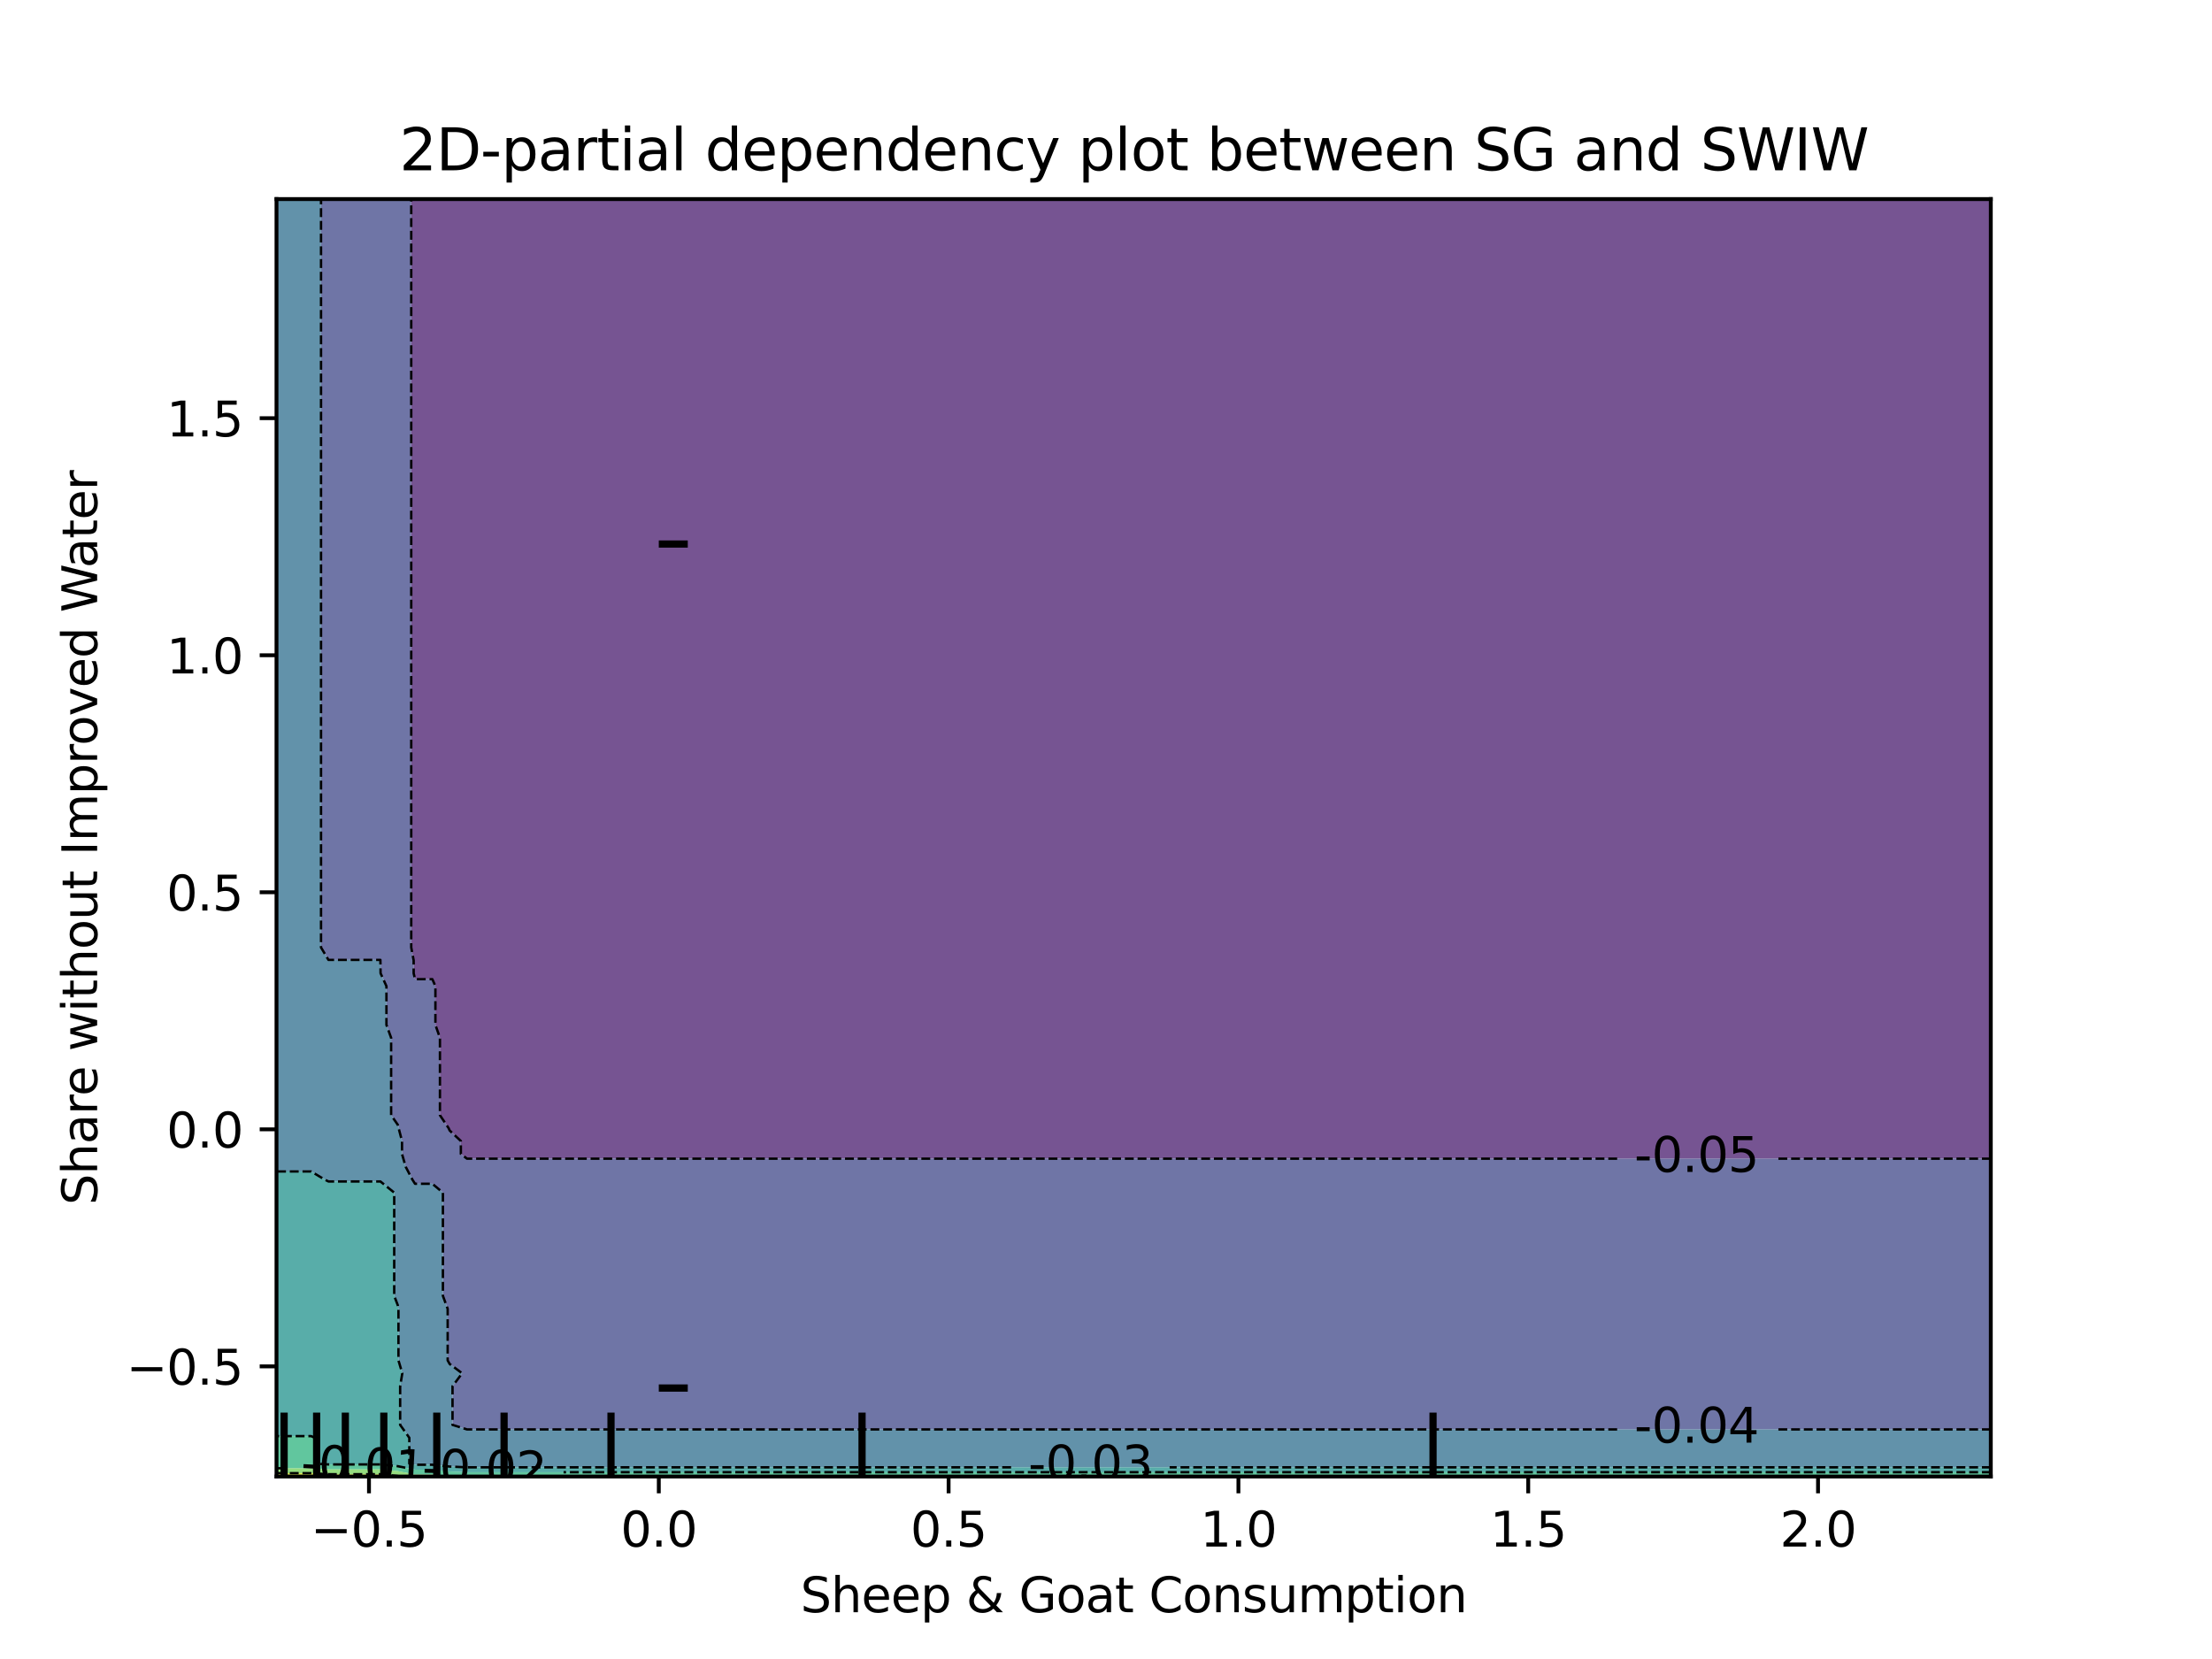<?xml version="1.0" encoding="utf-8" standalone="no"?>
<!DOCTYPE svg PUBLIC "-//W3C//DTD SVG 1.1//EN"
  "http://www.w3.org/Graphics/SVG/1.1/DTD/svg11.dtd">
<svg xmlns:xlink="http://www.w3.org/1999/xlink" width="460.8pt" height="345.6pt" viewBox="0 0 460.8 345.6" xmlns="http://www.w3.org/2000/svg" version="1.1">
 <defs>
  <style type="text/css">*{stroke-linejoin: round; stroke-linecap: butt}</style>
 </defs>
 <g id="figure_1">
  <g id="patch_1">
   <path d="M 0 345.6 
L 460.8 345.6 
L 460.8 0 
L 0 0 
L 0 345.6 
z
" style="fill: none"/>
  </g>
  <g id="axes_1"/>
  <g id="axes_2">
   <g id="patch_2">
    <path d="M 57.6 307.584 
L 414.72 307.584 
L 414.72 41.472 
L 57.6 41.472 
L 57.6 307.584 
z
" style="fill: none"/>
   </g>
   <g id="PathCollection_1">
    <path d="M 97.28 241.373 
L 100.887 241.373 
L 104.495 241.373 
L 108.102 241.373 
L 111.709 241.373 
L 115.316 241.373 
L 118.924 241.373 
L 122.531 241.373 
L 126.138 241.373 
L 129.745 241.373 
L 133.353 241.373 
L 136.96 241.373 
L 140.567 241.373 
L 144.175 241.373 
L 147.782 241.373 
L 151.389 241.373 
L 154.996 241.373 
L 158.604 241.373 
L 162.211 241.373 
L 165.818 241.373 
L 169.425 241.373 
L 173.033 241.373 
L 176.64 241.373 
L 180.247 241.373 
L 183.855 241.373 
L 187.462 241.373 
L 191.069 241.373 
L 194.676 241.373 
L 198.284 241.373 
L 201.891 241.373 
L 205.498 241.373 
L 209.105 241.373 
L 212.713 241.373 
L 216.32 241.373 
L 219.927 241.373 
L 223.535 241.373 
L 227.142 241.373 
L 230.749 241.373 
L 234.356 241.373 
L 237.964 241.373 
L 241.571 241.373 
L 245.178 241.373 
L 248.785 241.373 
L 252.393 241.373 
L 256 241.373 
L 259.607 241.373 
L 263.215 241.373 
L 266.822 241.373 
L 270.429 241.373 
L 274.036 241.373 
L 277.644 241.373 
L 281.251 241.373 
L 284.858 241.373 
L 288.465 241.373 
L 292.073 241.373 
L 295.68 241.373 
L 299.287 241.373 
L 302.895 241.373 
L 306.502 241.373 
L 310.109 241.373 
L 313.716 241.373 
L 317.324 241.373 
L 320.931 241.373 
L 324.538 241.373 
L 328.145 241.373 
L 331.753 241.373 
L 335.36 241.373 
L 338.967 241.373 
L 342.575 241.373 
L 346.182 241.373 
L 349.789 241.373 
L 353.396 241.373 
L 357.004 241.373 
L 360.611 241.373 
L 364.218 241.373 
L 367.825 241.373 
L 371.433 241.373 
L 375.04 241.373 
L 378.647 241.373 
L 382.255 241.373 
L 385.862 241.373 
L 389.469 241.373 
L 393.076 241.373 
L 396.684 241.373 
L 400.291 241.373 
L 403.898 241.373 
L 407.505 241.373 
L 411.113 241.373 
L 414.72 241.373 
L 414.72 240.384 
L 414.72 237.696 
L 414.72 235.008 
L 414.72 232.32 
L 414.72 229.632 
L 414.72 226.944 
L 414.72 224.256 
L 414.72 221.568 
L 414.72 218.88 
L 414.72 216.192 
L 414.72 213.504 
L 414.72 210.816 
L 414.72 208.128 
L 414.72 205.44 
L 414.72 202.752 
L 414.72 200.064 
L 414.72 197.376 
L 414.72 194.688 
L 414.72 192 
L 414.72 189.312 
L 414.72 186.624 
L 414.72 183.936 
L 414.72 181.248 
L 414.72 178.56 
L 414.72 175.872 
L 414.72 173.184 
L 414.72 170.496 
L 414.72 167.808 
L 414.72 165.12 
L 414.72 162.432 
L 414.72 159.744 
L 414.72 157.056 
L 414.72 154.368 
L 414.72 151.68 
L 414.72 148.992 
L 414.72 146.304 
L 414.72 143.616 
L 414.72 140.928 
L 414.72 138.24 
L 414.72 135.552 
L 414.72 132.864 
L 414.72 130.176 
L 414.72 127.488 
L 414.72 124.8 
L 414.72 122.112 
L 414.72 119.424 
L 414.72 116.736 
L 414.72 114.048 
L 414.72 111.36 
L 414.72 108.672 
L 414.72 105.984 
L 414.72 103.296 
L 414.72 100.608 
L 414.72 97.92 
L 414.72 95.232 
L 414.72 92.544 
L 414.72 89.856 
L 414.72 87.168 
L 414.72 84.48 
L 414.72 81.792 
L 414.72 79.104 
L 414.72 76.416 
L 414.72 73.728 
L 414.72 71.04 
L 414.72 68.352 
L 414.72 65.664 
L 414.72 62.976 
L 414.72 60.288 
L 414.72 57.6 
L 414.72 54.912 
L 414.72 52.224 
L 414.72 49.536 
L 414.72 46.848 
L 414.72 44.16 
L 414.72 41.472 
L 411.113 41.472 
L 407.505 41.472 
L 403.898 41.472 
L 400.291 41.472 
L 396.684 41.472 
L 393.076 41.472 
L 389.469 41.472 
L 385.862 41.472 
L 382.255 41.472 
L 378.647 41.472 
L 375.04 41.472 
L 371.433 41.472 
L 367.825 41.472 
L 364.218 41.472 
L 360.611 41.472 
L 357.004 41.472 
L 353.396 41.472 
L 349.789 41.472 
L 346.182 41.472 
L 342.575 41.472 
L 338.967 41.472 
L 335.36 41.472 
L 331.753 41.472 
L 328.145 41.472 
L 324.538 41.472 
L 320.931 41.472 
L 317.324 41.472 
L 313.716 41.472 
L 310.109 41.472 
L 306.502 41.472 
L 302.895 41.472 
L 299.287 41.472 
L 295.68 41.472 
L 292.073 41.472 
L 288.465 41.472 
L 284.858 41.472 
L 281.251 41.472 
L 277.644 41.472 
L 274.036 41.472 
L 270.429 41.472 
L 266.822 41.472 
L 263.215 41.472 
L 259.607 41.472 
L 256 41.472 
L 252.393 41.472 
L 248.785 41.472 
L 245.178 41.472 
L 241.571 41.472 
L 237.964 41.472 
L 234.356 41.472 
L 230.749 41.472 
L 227.142 41.472 
L 223.535 41.472 
L 219.927 41.472 
L 216.32 41.472 
L 212.713 41.472 
L 209.105 41.472 
L 205.498 41.472 
L 201.891 41.472 
L 198.284 41.472 
L 194.676 41.472 
L 191.069 41.472 
L 187.462 41.472 
L 183.855 41.472 
L 180.247 41.472 
L 176.64 41.472 
L 173.033 41.472 
L 169.425 41.472 
L 165.818 41.472 
L 162.211 41.472 
L 158.604 41.472 
L 154.996 41.472 
L 151.389 41.472 
L 147.782 41.472 
L 144.175 41.472 
L 140.567 41.472 
L 136.96 41.472 
L 133.353 41.472 
L 129.745 41.472 
L 126.138 41.472 
L 122.531 41.472 
L 118.924 41.472 
L 115.316 41.472 
L 111.709 41.472 
L 108.102 41.472 
L 104.495 41.472 
L 100.887 41.472 
L 97.28 41.472 
L 93.673 41.472 
L 90.065 41.472 
L 86.458 41.472 
L 85.667 41.472 
L 85.667 44.16 
L 85.667 46.848 
L 85.667 49.536 
L 85.667 52.224 
L 85.667 54.912 
L 85.667 57.6 
L 85.667 60.288 
L 85.667 62.976 
L 85.667 65.664 
L 85.667 68.352 
L 85.667 71.04 
L 85.667 73.728 
L 85.667 76.416 
L 85.667 79.104 
L 85.667 81.792 
L 85.667 84.48 
L 85.667 87.168 
L 85.667 89.856 
L 85.667 92.544 
L 85.667 95.232 
L 85.667 97.92 
L 85.667 100.608 
L 85.667 103.296 
L 85.667 105.984 
L 85.667 108.672 
L 85.667 111.36 
L 85.667 114.048 
L 85.667 116.736 
L 85.667 119.424 
L 85.667 122.112 
L 85.667 124.8 
L 85.667 127.488 
L 85.667 130.176 
L 85.667 132.864 
L 85.667 135.552 
L 85.667 138.24 
L 85.667 140.928 
L 85.667 143.616 
L 85.667 146.304 
L 85.667 148.992 
L 85.667 151.68 
L 85.667 154.368 
L 85.667 157.056 
L 85.667 159.744 
L 85.667 162.432 
L 85.667 165.12 
L 85.667 167.808 
L 85.667 170.496 
L 85.667 173.184 
L 85.667 175.872 
L 85.667 178.56 
L 85.667 181.248 
L 85.667 183.936 
L 85.667 186.624 
L 85.667 189.312 
L 85.667 192 
L 85.667 194.688 
L 85.667 197.376 
L 86.171 200.064 
L 86.171 202.752 
L 86.458 203.982 
L 90.065 203.982 
L 90.704 205.44 
L 90.704 208.128 
L 90.704 210.816 
L 90.704 213.504 
L 91.646 216.192 
L 91.646 218.88 
L 91.646 221.568 
L 91.646 224.256 
L 91.646 226.944 
L 91.646 229.632 
L 91.646 232.32 
L 93.453 235.008 
L 93.673 235.503 
L 96.004 237.696 
L 96.004 240.384 
z
" clip-path="url(#p7b988be688)" style="fill: #481b6d; fill-opacity: 0.75"/>
   </g>
   <g id="PathCollection_2">
    <path d="M 97.28 297.773 
L 100.887 297.773 
L 104.495 297.773 
L 108.102 297.773 
L 111.709 297.773 
L 115.316 297.773 
L 118.924 297.773 
L 122.531 297.773 
L 126.138 297.773 
L 129.745 297.773 
L 133.353 297.773 
L 136.96 297.773 
L 140.567 297.773 
L 144.175 297.773 
L 147.782 297.773 
L 151.389 297.773 
L 154.996 297.773 
L 158.604 297.773 
L 162.211 297.773 
L 165.818 297.773 
L 169.425 297.773 
L 173.033 297.773 
L 176.64 297.773 
L 180.247 297.773 
L 183.855 297.773 
L 187.462 297.773 
L 191.069 297.773 
L 194.676 297.773 
L 198.284 297.773 
L 201.891 297.773 
L 205.498 297.773 
L 209.105 297.773 
L 212.713 297.773 
L 216.32 297.773 
L 219.927 297.773 
L 223.535 297.773 
L 227.142 297.773 
L 230.749 297.773 
L 234.356 297.773 
L 237.964 297.773 
L 241.571 297.773 
L 245.178 297.773 
L 248.785 297.773 
L 252.393 297.773 
L 256 297.773 
L 259.607 297.773 
L 263.215 297.773 
L 266.822 297.773 
L 270.429 297.773 
L 274.036 297.773 
L 277.644 297.773 
L 281.251 297.773 
L 284.858 297.773 
L 288.465 297.773 
L 292.073 297.773 
L 295.68 297.773 
L 299.287 297.773 
L 302.895 297.773 
L 306.502 297.773 
L 310.109 297.773 
L 313.716 297.773 
L 317.324 297.773 
L 320.931 297.773 
L 324.538 297.773 
L 328.145 297.773 
L 331.753 297.773 
L 335.36 297.773 
L 338.967 297.773 
L 342.575 297.773 
L 346.182 297.773 
L 349.789 297.773 
L 353.396 297.773 
L 357.004 297.773 
L 360.611 297.773 
L 364.218 297.773 
L 367.825 297.773 
L 371.433 297.773 
L 375.04 297.773 
L 378.647 297.773 
L 382.255 297.773 
L 385.862 297.773 
L 389.469 297.773 
L 393.076 297.773 
L 396.684 297.773 
L 400.291 297.773 
L 403.898 297.773 
L 407.505 297.773 
L 411.113 297.773 
L 414.72 297.773 
L 414.72 296.832 
L 414.72 294.144 
L 414.72 291.456 
L 414.72 288.768 
L 414.72 286.08 
L 414.72 283.392 
L 414.72 280.704 
L 414.72 278.016 
L 414.72 275.328 
L 414.72 272.64 
L 414.72 269.952 
L 414.72 267.264 
L 414.72 264.576 
L 414.72 261.888 
L 414.72 259.2 
L 414.72 256.512 
L 414.72 253.824 
L 414.72 251.136 
L 414.72 248.448 
L 414.72 245.76 
L 414.72 243.072 
L 414.72 241.373 
L 411.113 241.373 
L 407.505 241.373 
L 403.898 241.373 
L 400.291 241.373 
L 396.684 241.373 
L 393.076 241.373 
L 389.469 241.373 
L 385.862 241.373 
L 382.255 241.373 
L 378.647 241.373 
L 375.04 241.373 
L 371.433 241.373 
L 367.825 241.373 
L 364.218 241.373 
L 360.611 241.373 
L 357.004 241.373 
L 353.396 241.373 
L 349.789 241.373 
L 346.182 241.373 
L 342.575 241.373 
L 338.967 241.373 
L 335.36 241.373 
L 331.753 241.373 
L 328.145 241.373 
L 324.538 241.373 
L 320.931 241.373 
L 317.324 241.373 
L 313.716 241.373 
L 310.109 241.373 
L 306.502 241.373 
L 302.895 241.373 
L 299.287 241.373 
L 295.68 241.373 
L 292.073 241.373 
L 288.465 241.373 
L 284.858 241.373 
L 281.251 241.373 
L 277.644 241.373 
L 274.036 241.373 
L 270.429 241.373 
L 266.822 241.373 
L 263.215 241.373 
L 259.607 241.373 
L 256 241.373 
L 252.393 241.373 
L 248.785 241.373 
L 245.178 241.373 
L 241.571 241.373 
L 237.964 241.373 
L 234.356 241.373 
L 230.749 241.373 
L 227.142 241.373 
L 223.535 241.373 
L 219.927 241.373 
L 216.32 241.373 
L 212.713 241.373 
L 209.105 241.373 
L 205.498 241.373 
L 201.891 241.373 
L 198.284 241.373 
L 194.676 241.373 
L 191.069 241.373 
L 187.462 241.373 
L 183.855 241.373 
L 180.247 241.373 
L 176.64 241.373 
L 173.033 241.373 
L 169.425 241.373 
L 165.818 241.373 
L 162.211 241.373 
L 158.604 241.373 
L 154.996 241.373 
L 151.389 241.373 
L 147.782 241.373 
L 144.175 241.373 
L 140.567 241.373 
L 136.96 241.373 
L 133.353 241.373 
L 129.745 241.373 
L 126.138 241.373 
L 122.531 241.373 
L 118.924 241.373 
L 115.316 241.373 
L 111.709 241.373 
L 108.102 241.373 
L 104.495 241.373 
L 100.887 241.373 
L 97.28 241.373 
L 96.004 240.384 
L 96.004 237.696 
L 93.673 235.503 
L 93.453 235.008 
L 91.646 232.32 
L 91.646 229.632 
L 91.646 226.944 
L 91.646 224.256 
L 91.646 221.568 
L 91.646 218.88 
L 91.646 216.192 
L 90.704 213.504 
L 90.704 210.816 
L 90.704 208.128 
L 90.704 205.44 
L 90.065 203.982 
L 86.458 203.982 
L 86.171 202.752 
L 86.171 200.064 
L 85.667 197.376 
L 85.667 194.688 
L 85.667 192 
L 85.667 189.312 
L 85.667 186.624 
L 85.667 183.936 
L 85.667 181.248 
L 85.667 178.56 
L 85.667 175.872 
L 85.667 173.184 
L 85.667 170.496 
L 85.667 167.808 
L 85.667 165.12 
L 85.667 162.432 
L 85.667 159.744 
L 85.667 157.056 
L 85.667 154.368 
L 85.667 151.68 
L 85.667 148.992 
L 85.667 146.304 
L 85.667 143.616 
L 85.667 140.928 
L 85.667 138.24 
L 85.667 135.552 
L 85.667 132.864 
L 85.667 130.176 
L 85.667 127.488 
L 85.667 124.8 
L 85.667 122.112 
L 85.667 119.424 
L 85.667 116.736 
L 85.667 114.048 
L 85.667 111.36 
L 85.667 108.672 
L 85.667 105.984 
L 85.667 103.296 
L 85.667 100.608 
L 85.667 97.92 
L 85.667 95.232 
L 85.667 92.544 
L 85.667 89.856 
L 85.667 87.168 
L 85.667 84.48 
L 85.667 81.792 
L 85.667 79.104 
L 85.667 76.416 
L 85.667 73.728 
L 85.667 71.04 
L 85.667 68.352 
L 85.667 65.664 
L 85.667 62.976 
L 85.667 60.288 
L 85.667 57.6 
L 85.667 54.912 
L 85.667 52.224 
L 85.667 49.536 
L 85.667 46.848 
L 85.667 44.16 
L 85.667 41.472 
L 82.851 41.472 
L 79.244 41.472 
L 75.636 41.472 
L 72.029 41.472 
L 68.422 41.472 
L 66.874 41.472 
L 66.874 44.16 
L 66.874 46.848 
L 66.874 49.536 
L 66.874 52.224 
L 66.874 54.912 
L 66.874 57.6 
L 66.874 60.288 
L 66.874 62.976 
L 66.874 65.664 
L 66.874 68.352 
L 66.874 71.04 
L 66.874 73.728 
L 66.874 76.416 
L 66.874 79.104 
L 66.874 81.792 
L 66.874 84.48 
L 66.874 87.168 
L 66.874 89.856 
L 66.874 92.544 
L 66.874 95.232 
L 66.874 97.92 
L 66.874 100.608 
L 66.874 103.296 
L 66.874 105.984 
L 66.874 108.672 
L 66.874 111.36 
L 66.874 114.048 
L 66.874 116.736 
L 66.874 119.424 
L 66.874 122.112 
L 66.874 124.8 
L 66.874 127.488 
L 66.874 130.176 
L 66.874 132.864 
L 66.874 135.552 
L 66.874 138.24 
L 66.874 140.928 
L 66.874 143.616 
L 66.874 146.304 
L 66.874 148.992 
L 66.874 151.68 
L 66.874 154.368 
L 66.874 157.056 
L 66.874 159.744 
L 66.874 162.432 
L 66.874 165.12 
L 66.874 167.808 
L 66.874 170.496 
L 66.874 173.184 
L 66.874 175.872 
L 66.874 178.56 
L 66.874 181.248 
L 66.874 183.936 
L 66.874 186.624 
L 66.874 189.312 
L 66.874 192 
L 66.874 194.688 
L 66.874 197.376 
L 68.422 199.962 
L 72.029 199.962 
L 75.636 199.962 
L 79.244 199.962 
L 79.281 200.064 
L 79.281 202.752 
L 80.502 205.44 
L 80.502 208.128 
L 80.502 210.816 
L 80.502 213.504 
L 81.479 216.192 
L 81.479 218.88 
L 81.479 221.568 
L 81.479 224.256 
L 81.479 226.944 
L 81.479 229.632 
L 81.479 232.32 
L 82.851 234.287 
L 83.109 235.008 
L 83.744 237.696 
L 83.744 240.384 
L 84.515 243.072 
L 85.924 245.76 
L 86.458 246.601 
L 90.065 246.601 
L 92.266 248.448 
L 92.266 251.136 
L 92.266 253.824 
L 92.266 256.512 
L 92.266 259.2 
L 92.266 261.888 
L 92.266 264.576 
L 92.266 267.264 
L 92.266 269.952 
L 93.256 272.64 
L 93.256 275.328 
L 93.256 278.016 
L 93.256 280.704 
L 93.256 283.392 
L 93.673 284.138 
L 96.273 286.08 
L 94.267 288.768 
L 94.267 291.456 
L 94.267 294.144 
L 94.267 296.832 
z
" clip-path="url(#p7b988be688)" style="fill: #3f4788; fill-opacity: 0.75"/>
   </g>
   <g id="PathCollection_3">
    <path d="M 86.458 305.131 
L 90.065 305.131 
L 93.673 305.512 
L 97.28 305.671 
L 100.887 305.671 
L 104.495 305.671 
L 108.102 305.671 
L 111.709 305.671 
L 115.316 305.671 
L 118.924 305.671 
L 122.531 305.671 
L 126.138 305.671 
L 129.745 305.671 
L 133.353 305.671 
L 136.96 305.671 
L 140.567 305.671 
L 144.175 305.671 
L 147.782 305.671 
L 151.389 305.671 
L 154.996 305.671 
L 158.604 305.671 
L 162.211 305.671 
L 165.818 305.671 
L 169.425 305.671 
L 173.033 305.671 
L 176.64 305.671 
L 180.247 305.671 
L 183.855 305.671 
L 187.462 305.671 
L 191.069 305.671 
L 194.676 305.671 
L 198.284 305.671 
L 201.891 305.671 
L 205.498 305.671 
L 209.105 305.671 
L 212.713 305.671 
L 216.32 305.671 
L 219.927 305.671 
L 223.535 305.671 
L 227.142 305.671 
L 230.749 305.671 
L 234.356 305.671 
L 237.964 305.671 
L 241.571 305.671 
L 245.178 305.671 
L 248.785 305.671 
L 252.393 305.671 
L 256 305.671 
L 259.607 305.671 
L 263.215 305.671 
L 266.822 305.671 
L 270.429 305.671 
L 274.036 305.671 
L 277.644 305.671 
L 281.251 305.671 
L 284.858 305.671 
L 288.465 305.671 
L 292.073 305.671 
L 295.68 305.671 
L 299.287 305.671 
L 302.895 305.671 
L 306.502 305.671 
L 310.109 305.671 
L 313.716 305.671 
L 317.324 305.671 
L 320.931 305.671 
L 324.538 305.671 
L 328.145 305.671 
L 331.753 305.671 
L 335.36 305.671 
L 338.967 305.671 
L 342.575 305.671 
L 346.182 305.671 
L 349.789 305.671 
L 353.396 305.671 
L 357.004 305.671 
L 360.611 305.671 
L 364.218 305.671 
L 367.825 305.671 
L 371.433 305.671 
L 375.04 305.671 
L 378.647 305.671 
L 382.255 305.671 
L 385.862 305.671 
L 389.469 305.671 
L 393.076 305.671 
L 396.684 305.671 
L 400.291 305.671 
L 403.898 305.671 
L 407.505 305.671 
L 411.113 305.671 
L 414.72 305.671 
L 414.72 304.896 
L 414.72 302.208 
L 414.72 299.52 
L 414.72 297.773 
L 411.113 297.773 
L 407.505 297.773 
L 403.898 297.773 
L 400.291 297.773 
L 396.684 297.773 
L 393.076 297.773 
L 389.469 297.773 
L 385.862 297.773 
L 382.255 297.773 
L 378.647 297.773 
L 375.04 297.773 
L 371.433 297.773 
L 367.825 297.773 
L 364.218 297.773 
L 360.611 297.773 
L 357.004 297.773 
L 353.396 297.773 
L 349.789 297.773 
L 346.182 297.773 
L 342.575 297.773 
L 338.967 297.773 
L 335.36 297.773 
L 331.753 297.773 
L 328.145 297.773 
L 324.538 297.773 
L 320.931 297.773 
L 317.324 297.773 
L 313.716 297.773 
L 310.109 297.773 
L 306.502 297.773 
L 302.895 297.773 
L 299.287 297.773 
L 295.68 297.773 
L 292.073 297.773 
L 288.465 297.773 
L 284.858 297.773 
L 281.251 297.773 
L 277.644 297.773 
L 274.036 297.773 
L 270.429 297.773 
L 266.822 297.773 
L 263.215 297.773 
L 259.607 297.773 
L 256 297.773 
L 252.393 297.773 
L 248.785 297.773 
L 245.178 297.773 
L 241.571 297.773 
L 237.964 297.773 
L 234.356 297.773 
L 230.749 297.773 
L 227.142 297.773 
L 223.535 297.773 
L 219.927 297.773 
L 216.32 297.773 
L 212.713 297.773 
L 209.105 297.773 
L 205.498 297.773 
L 201.891 297.773 
L 198.284 297.773 
L 194.676 297.773 
L 191.069 297.773 
L 187.462 297.773 
L 183.855 297.773 
L 180.247 297.773 
L 176.64 297.773 
L 173.033 297.773 
L 169.425 297.773 
L 165.818 297.773 
L 162.211 297.773 
L 158.604 297.773 
L 154.996 297.773 
L 151.389 297.773 
L 147.782 297.773 
L 144.175 297.773 
L 140.567 297.773 
L 136.96 297.773 
L 133.353 297.773 
L 129.745 297.773 
L 126.138 297.773 
L 122.531 297.773 
L 118.924 297.773 
L 115.316 297.773 
L 111.709 297.773 
L 108.102 297.773 
L 104.495 297.773 
L 100.887 297.773 
L 97.28 297.773 
L 94.267 296.832 
L 94.267 294.144 
L 94.267 291.456 
L 94.267 288.768 
L 96.273 286.08 
L 93.673 284.138 
L 93.256 283.392 
L 93.256 280.704 
L 93.256 278.016 
L 93.256 275.328 
L 93.256 272.64 
L 92.266 269.952 
L 92.266 267.264 
L 92.266 264.576 
L 92.266 261.888 
L 92.266 259.2 
L 92.266 256.512 
L 92.266 253.824 
L 92.266 251.136 
L 92.266 248.448 
L 90.065 246.601 
L 86.458 246.601 
L 85.924 245.76 
L 84.515 243.072 
L 83.744 240.384 
L 83.744 237.696 
L 83.109 235.008 
L 82.851 234.287 
L 81.479 232.32 
L 81.479 229.632 
L 81.479 226.944 
L 81.479 224.256 
L 81.479 221.568 
L 81.479 218.88 
L 81.479 216.192 
L 80.502 213.504 
L 80.502 210.816 
L 80.502 208.128 
L 80.502 205.44 
L 79.281 202.752 
L 79.281 200.064 
L 79.244 199.962 
L 75.636 199.962 
L 72.029 199.962 
L 68.422 199.962 
L 66.874 197.376 
L 66.874 194.688 
L 66.874 192 
L 66.874 189.312 
L 66.874 186.624 
L 66.874 183.936 
L 66.874 181.248 
L 66.874 178.56 
L 66.874 175.872 
L 66.874 173.184 
L 66.874 170.496 
L 66.874 167.808 
L 66.874 165.12 
L 66.874 162.432 
L 66.874 159.744 
L 66.874 157.056 
L 66.874 154.368 
L 66.874 151.68 
L 66.874 148.992 
L 66.874 146.304 
L 66.874 143.616 
L 66.874 140.928 
L 66.874 138.24 
L 66.874 135.552 
L 66.874 132.864 
L 66.874 130.176 
L 66.874 127.488 
L 66.874 124.8 
L 66.874 122.112 
L 66.874 119.424 
L 66.874 116.736 
L 66.874 114.048 
L 66.874 111.36 
L 66.874 108.672 
L 66.874 105.984 
L 66.874 103.296 
L 66.874 100.608 
L 66.874 97.92 
L 66.874 95.232 
L 66.874 92.544 
L 66.874 89.856 
L 66.874 87.168 
L 66.874 84.48 
L 66.874 81.792 
L 66.874 79.104 
L 66.874 76.416 
L 66.874 73.728 
L 66.874 71.04 
L 66.874 68.352 
L 66.874 65.664 
L 66.874 62.976 
L 66.874 60.288 
L 66.874 57.6 
L 66.874 54.912 
L 66.874 52.224 
L 66.874 49.536 
L 66.874 46.848 
L 66.874 44.16 
L 66.874 41.472 
L 64.815 41.472 
L 61.207 41.472 
L 57.6 41.472 
L 57.6 44.16 
L 57.6 46.848 
L 57.6 49.536 
L 57.6 52.224 
L 57.6 54.912 
L 57.6 57.6 
L 57.6 60.288 
L 57.6 62.976 
L 57.6 65.664 
L 57.6 68.352 
L 57.6 71.04 
L 57.6 73.728 
L 57.6 76.416 
L 57.6 79.104 
L 57.6 81.792 
L 57.6 84.48 
L 57.6 87.168 
L 57.6 89.856 
L 57.6 92.544 
L 57.6 95.232 
L 57.6 97.92 
L 57.6 100.608 
L 57.6 103.296 
L 57.6 105.984 
L 57.6 108.672 
L 57.6 111.36 
L 57.6 114.048 
L 57.6 116.736 
L 57.6 119.424 
L 57.6 122.112 
L 57.6 124.8 
L 57.6 127.488 
L 57.6 130.176 
L 57.6 132.864 
L 57.6 135.552 
L 57.6 138.24 
L 57.6 140.928 
L 57.6 143.616 
L 57.6 146.304 
L 57.6 148.992 
L 57.6 151.68 
L 57.6 154.368 
L 57.6 157.056 
L 57.6 159.744 
L 57.6 162.432 
L 57.6 165.12 
L 57.6 167.808 
L 57.6 170.496 
L 57.6 173.184 
L 57.6 175.872 
L 57.6 178.56 
L 57.6 181.248 
L 57.6 183.936 
L 57.6 186.624 
L 57.6 189.312 
L 57.6 192 
L 57.6 194.688 
L 57.6 197.376 
L 57.6 200.064 
L 57.6 202.752 
L 57.6 205.44 
L 57.6 208.128 
L 57.6 210.816 
L 57.6 213.504 
L 57.6 216.192 
L 57.6 218.88 
L 57.6 221.568 
L 57.6 224.256 
L 57.6 226.944 
L 57.6 229.632 
L 57.6 232.32 
L 57.6 235.008 
L 57.6 237.696 
L 57.6 240.384 
L 57.6 243.072 
L 57.6 244.04 
L 61.207 244.04 
L 64.815 244.04 
L 67.694 245.76 
L 68.422 246.119 
L 72.029 246.119 
L 75.636 246.119 
L 79.244 246.119 
L 82.122 248.448 
L 82.122 251.136 
L 82.122 253.824 
L 82.122 256.512 
L 82.122 259.2 
L 82.122 261.888 
L 82.122 264.576 
L 82.122 267.264 
L 82.122 269.952 
L 82.851 271.859 
L 83.004 272.64 
L 83.004 275.328 
L 83.004 278.016 
L 83.004 280.704 
L 83.004 283.392 
L 83.804 286.08 
L 83.358 288.768 
L 83.358 291.456 
L 83.358 294.144 
L 83.358 296.832 
L 85.269 299.52 
L 85.269 302.208 
L 85.269 304.896 
z
" clip-path="url(#p7b988be688)" style="fill: #2e6e8e; fill-opacity: 0.75"/>
   </g>
   <g id="PathCollection_4">
    <path d="M 68.422 305.071 
L 72.029 305.071 
L 75.636 305.071 
L 79.244 305.071 
L 82.851 305.438 
L 86.458 306.152 
L 90.065 306.152 
L 93.673 306.532 
L 97.28 306.691 
L 100.887 306.691 
L 104.495 306.691 
L 108.102 306.691 
L 111.709 306.691 
L 115.316 306.691 
L 118.924 306.691 
L 122.531 306.691 
L 126.138 306.691 
L 129.745 306.691 
L 133.353 306.691 
L 136.96 306.691 
L 140.567 306.691 
L 144.175 306.691 
L 147.782 306.691 
L 151.389 306.691 
L 154.996 306.691 
L 158.604 306.691 
L 162.211 306.691 
L 165.818 306.691 
L 169.425 306.691 
L 173.033 306.691 
L 176.64 306.691 
L 180.247 306.691 
L 183.855 306.691 
L 187.462 306.691 
L 191.069 306.691 
L 194.676 306.691 
L 198.284 306.691 
L 201.891 306.691 
L 205.498 306.691 
L 209.105 306.691 
L 212.713 306.691 
L 216.32 306.691 
L 219.927 306.691 
L 223.535 306.691 
L 227.142 306.691 
L 230.749 306.691 
L 234.356 306.691 
L 237.964 306.691 
L 241.571 306.691 
L 245.178 306.691 
L 248.785 306.691 
L 252.393 306.691 
L 256 306.691 
L 259.607 306.691 
L 263.215 306.691 
L 266.822 306.691 
L 270.429 306.691 
L 274.036 306.691 
L 277.644 306.691 
L 281.251 306.691 
L 284.858 306.691 
L 288.465 306.691 
L 292.073 306.691 
L 295.68 306.691 
L 299.287 306.691 
L 302.895 306.691 
L 306.502 306.691 
L 310.109 306.691 
L 313.716 306.691 
L 317.324 306.691 
L 320.931 306.691 
L 324.538 306.691 
L 328.145 306.691 
L 331.753 306.691 
L 335.36 306.691 
L 338.967 306.691 
L 342.575 306.691 
L 346.182 306.691 
L 349.789 306.691 
L 353.396 306.691 
L 357.004 306.691 
L 360.611 306.691 
L 364.218 306.691 
L 367.825 306.691 
L 371.433 306.691 
L 375.04 306.691 
L 378.647 306.691 
L 382.255 306.691 
L 385.862 306.691 
L 389.469 306.691 
L 393.076 306.691 
L 396.684 306.691 
L 400.291 306.691 
L 403.898 306.691 
L 407.505 306.691 
L 411.113 306.691 
L 414.72 306.691 
L 414.72 305.671 
L 411.113 305.671 
L 407.505 305.671 
L 403.898 305.671 
L 400.291 305.671 
L 396.684 305.671 
L 393.076 305.671 
L 389.469 305.671 
L 385.862 305.671 
L 382.255 305.671 
L 378.647 305.671 
L 375.04 305.671 
L 371.433 305.671 
L 367.825 305.671 
L 364.218 305.671 
L 360.611 305.671 
L 357.004 305.671 
L 353.396 305.671 
L 349.789 305.671 
L 346.182 305.671 
L 342.575 305.671 
L 338.967 305.671 
L 335.36 305.671 
L 331.753 305.671 
L 328.145 305.671 
L 324.538 305.671 
L 320.931 305.671 
L 317.324 305.671 
L 313.716 305.671 
L 310.109 305.671 
L 306.502 305.671 
L 302.895 305.671 
L 299.287 305.671 
L 295.68 305.671 
L 292.073 305.671 
L 288.465 305.671 
L 284.858 305.671 
L 281.251 305.671 
L 277.644 305.671 
L 274.036 305.671 
L 270.429 305.671 
L 266.822 305.671 
L 263.215 305.671 
L 259.607 305.671 
L 256 305.671 
L 252.393 305.671 
L 248.785 305.671 
L 245.178 305.671 
L 241.571 305.671 
L 237.964 305.671 
L 234.356 305.671 
L 230.749 305.671 
L 227.142 305.671 
L 223.535 305.671 
L 219.927 305.671 
L 216.32 305.671 
L 212.713 305.671 
L 209.105 305.671 
L 205.498 305.671 
L 201.891 305.671 
L 198.284 305.671 
L 194.676 305.671 
L 191.069 305.671 
L 187.462 305.671 
L 183.855 305.671 
L 180.247 305.671 
L 176.64 305.671 
L 173.033 305.671 
L 169.425 305.671 
L 165.818 305.671 
L 162.211 305.671 
L 158.604 305.671 
L 154.996 305.671 
L 151.389 305.671 
L 147.782 305.671 
L 144.175 305.671 
L 140.567 305.671 
L 136.96 305.671 
L 133.353 305.671 
L 129.745 305.671 
L 126.138 305.671 
L 122.531 305.671 
L 118.924 305.671 
L 115.316 305.671 
L 111.709 305.671 
L 108.102 305.671 
L 104.495 305.671 
L 100.887 305.671 
L 97.28 305.671 
L 93.673 305.512 
L 90.065 305.131 
L 86.458 305.131 
L 85.269 304.896 
L 85.269 302.208 
L 85.269 299.52 
L 83.358 296.832 
L 83.358 294.144 
L 83.358 291.456 
L 83.358 288.768 
L 83.804 286.08 
L 83.004 283.392 
L 83.004 280.704 
L 83.004 278.016 
L 83.004 275.328 
L 83.004 272.64 
L 82.851 271.859 
L 82.122 269.952 
L 82.122 267.264 
L 82.122 264.576 
L 82.122 261.888 
L 82.122 259.2 
L 82.122 256.512 
L 82.122 253.824 
L 82.122 251.136 
L 82.122 248.448 
L 79.244 246.119 
L 75.636 246.119 
L 72.029 246.119 
L 68.422 246.119 
L 67.694 245.76 
L 64.815 244.04 
L 61.207 244.04 
L 57.6 244.04 
L 57.6 245.76 
L 57.6 248.448 
L 57.6 251.136 
L 57.6 253.824 
L 57.6 256.512 
L 57.6 259.2 
L 57.6 261.888 
L 57.6 264.576 
L 57.6 267.264 
L 57.6 269.952 
L 57.6 272.64 
L 57.6 275.328 
L 57.6 278.016 
L 57.6 280.704 
L 57.6 283.392 
L 57.6 286.08 
L 57.6 288.768 
L 57.6 291.456 
L 57.6 294.144 
L 57.6 296.832 
L 57.6 299.172 
L 61.207 299.172 
L 64.815 299.172 
L 65.604 299.52 
L 65.604 302.208 
L 65.604 304.896 
z
" clip-path="url(#p7b988be688)" style="fill: #21918c; fill-opacity: 0.75"/>
   </g>
   <g id="PathCollection_5">
    <path d="M 61.207 305.868 
L 64.815 305.868 
L 68.422 306.091 
L 72.029 306.091 
L 75.636 306.091 
L 79.244 306.091 
L 82.851 306.458 
L 86.458 307.173 
L 90.065 307.173 
L 93.673 307.553 
L 94.377 307.584 
L 97.28 307.584 
L 100.887 307.584 
L 104.495 307.584 
L 108.102 307.584 
L 111.709 307.584 
L 115.316 307.584 
L 118.924 307.584 
L 122.531 307.584 
L 126.138 307.584 
L 129.745 307.584 
L 133.353 307.584 
L 136.96 307.584 
L 140.567 307.584 
L 144.175 307.584 
L 147.782 307.584 
L 151.389 307.584 
L 154.996 307.584 
L 158.604 307.584 
L 162.211 307.584 
L 165.818 307.584 
L 169.425 307.584 
L 173.033 307.584 
L 176.64 307.584 
L 180.247 307.584 
L 183.855 307.584 
L 187.462 307.584 
L 191.069 307.584 
L 194.676 307.584 
L 198.284 307.584 
L 201.891 307.584 
L 205.498 307.584 
L 209.105 307.584 
L 212.713 307.584 
L 216.32 307.584 
L 219.927 307.584 
L 223.535 307.584 
L 227.142 307.584 
L 230.749 307.584 
L 234.356 307.584 
L 237.964 307.584 
L 241.571 307.584 
L 245.178 307.584 
L 248.785 307.584 
L 252.393 307.584 
L 256 307.584 
L 259.607 307.584 
L 263.215 307.584 
L 266.822 307.584 
L 270.429 307.584 
L 274.036 307.584 
L 277.644 307.584 
L 281.251 307.584 
L 284.858 307.584 
L 288.465 307.584 
L 292.073 307.584 
L 295.68 307.584 
L 299.287 307.584 
L 302.895 307.584 
L 306.502 307.584 
L 310.109 307.584 
L 313.716 307.584 
L 317.324 307.584 
L 320.931 307.584 
L 324.538 307.584 
L 328.145 307.584 
L 331.753 307.584 
L 335.36 307.584 
L 338.967 307.584 
L 342.575 307.584 
L 346.182 307.584 
L 349.789 307.584 
L 353.396 307.584 
L 357.004 307.584 
L 360.611 307.584 
L 364.218 307.584 
L 367.825 307.584 
L 371.433 307.584 
L 375.04 307.584 
L 378.647 307.584 
L 382.255 307.584 
L 385.862 307.584 
L 389.469 307.584 
L 393.076 307.584 
L 396.684 307.584 
L 400.291 307.584 
L 403.898 307.584 
L 407.505 307.584 
L 411.113 307.584 
L 414.72 307.584 
L 414.72 306.691 
L 411.113 306.691 
L 407.505 306.691 
L 403.898 306.691 
L 400.291 306.691 
L 396.684 306.691 
L 393.076 306.691 
L 389.469 306.691 
L 385.862 306.691 
L 382.255 306.691 
L 378.647 306.691 
L 375.04 306.691 
L 371.433 306.691 
L 367.825 306.691 
L 364.218 306.691 
L 360.611 306.691 
L 357.004 306.691 
L 353.396 306.691 
L 349.789 306.691 
L 346.182 306.691 
L 342.575 306.691 
L 338.967 306.691 
L 335.36 306.691 
L 331.753 306.691 
L 328.145 306.691 
L 324.538 306.691 
L 320.931 306.691 
L 317.324 306.691 
L 313.716 306.691 
L 310.109 306.691 
L 306.502 306.691 
L 302.895 306.691 
L 299.287 306.691 
L 295.68 306.691 
L 292.073 306.691 
L 288.465 306.691 
L 284.858 306.691 
L 281.251 306.691 
L 277.644 306.691 
L 274.036 306.691 
L 270.429 306.691 
L 266.822 306.691 
L 263.215 306.691 
L 259.607 306.691 
L 256 306.691 
L 252.393 306.691 
L 248.785 306.691 
L 245.178 306.691 
L 241.571 306.691 
L 237.964 306.691 
L 234.356 306.691 
L 230.749 306.691 
L 227.142 306.691 
L 223.535 306.691 
L 219.927 306.691 
L 216.32 306.691 
L 212.713 306.691 
L 209.105 306.691 
L 205.498 306.691 
L 201.891 306.691 
L 198.284 306.691 
L 194.676 306.691 
L 191.069 306.691 
L 187.462 306.691 
L 183.855 306.691 
L 180.247 306.691 
L 176.64 306.691 
L 173.033 306.691 
L 169.425 306.691 
L 165.818 306.691 
L 162.211 306.691 
L 158.604 306.691 
L 154.996 306.691 
L 151.389 306.691 
L 147.782 306.691 
L 144.175 306.691 
L 140.567 306.691 
L 136.96 306.691 
L 133.353 306.691 
L 129.745 306.691 
L 126.138 306.691 
L 122.531 306.691 
L 118.924 306.691 
L 115.316 306.691 
L 111.709 306.691 
L 108.102 306.691 
L 104.495 306.691 
L 100.887 306.691 
L 97.28 306.691 
L 93.673 306.532 
L 90.065 306.152 
L 86.458 306.152 
L 82.851 305.438 
L 79.244 305.071 
L 75.636 305.071 
L 72.029 305.071 
L 68.422 305.071 
L 65.604 304.896 
L 65.604 302.208 
L 65.604 299.52 
L 64.815 299.172 
L 61.207 299.172 
L 57.6 299.172 
L 57.6 299.52 
L 57.6 302.208 
L 57.6 304.896 
L 57.6 305.868 
z
" clip-path="url(#p7b988be688)" style="fill: #2db27d; fill-opacity: 0.75"/>
   </g>
   <g id="PathCollection_6">
    <path d="M 61.207 306.888 
L 64.815 306.888 
L 68.422 307.112 
L 72.029 307.112 
L 75.636 307.112 
L 79.244 307.112 
L 82.851 307.479 
L 83.382 307.584 
L 86.458 307.584 
L 90.065 307.584 
L 93.673 307.584 
L 94.377 307.584 
L 93.673 307.553 
L 90.065 307.173 
L 86.458 307.173 
L 82.851 306.458 
L 79.244 306.091 
L 75.636 306.091 
L 72.029 306.091 
L 68.422 306.091 
L 64.815 305.868 
L 61.207 305.868 
L 57.6 305.868 
L 57.6 306.888 
z
" clip-path="url(#p7b988be688)" style="fill: #73d056; fill-opacity: 0.75"/>
   </g>
   <g id="PathCollection_7">
    <path d="M 61.207 307.584 
L 64.815 307.584 
L 68.422 307.584 
L 72.029 307.584 
L 75.636 307.584 
L 79.244 307.584 
L 82.851 307.584 
L 83.382 307.584 
L 82.851 307.479 
L 79.244 307.112 
L 75.636 307.112 
L 72.029 307.112 
L 68.422 307.112 
L 64.815 306.888 
L 61.207 306.888 
L 57.6 306.888 
L 57.6 307.584 
z
" clip-path="url(#p7b988be688)" style="fill: #d0e11c; fill-opacity: 0.75"/>
   </g>
   <g id="matplotlib.axis_1">
    <g id="xtick_1">
     <g id="line2d_1">
      <defs>
       <path id="m44ae9b884e" d="M 0 0 
L 0 3.5 
" style="stroke: #000000; stroke-width: 0.8"/>
      </defs>
      <g>
       <use xlink:href="#m44ae9b884e" x="76.866" y="307.584" style="stroke: #000000; stroke-width: 0.8"/>
      </g>
     </g>
     <g id="text_1">
      <!-- −0.5 -->
      <g transform="translate(64.725 322.182) scale(0.1 -0.1)">
       <defs>
        <path id="DejaVuSans-2212" d="M 678 2272 
L 4684 2272 
L 4684 1741 
L 678 1741 
L 678 2272 
z
" transform="scale(0.016)"/>
        <path id="DejaVuSans-30" d="M 2034 4250 
Q 1547 4250 1301 3770 
Q 1056 3291 1056 2328 
Q 1056 1369 1301 889 
Q 1547 409 2034 409 
Q 2525 409 2770 889 
Q 3016 1369 3016 2328 
Q 3016 3291 2770 3770 
Q 2525 4250 2034 4250 
z
M 2034 4750 
Q 2819 4750 3233 4129 
Q 3647 3509 3647 2328 
Q 3647 1150 3233 529 
Q 2819 -91 2034 -91 
Q 1250 -91 836 529 
Q 422 1150 422 2328 
Q 422 3509 836 4129 
Q 1250 4750 2034 4750 
z
" transform="scale(0.016)"/>
        <path id="DejaVuSans-2e" d="M 684 794 
L 1344 794 
L 1344 0 
L 684 0 
L 684 794 
z
" transform="scale(0.016)"/>
        <path id="DejaVuSans-35" d="M 691 4666 
L 3169 4666 
L 3169 4134 
L 1269 4134 
L 1269 2991 
Q 1406 3038 1543 3061 
Q 1681 3084 1819 3084 
Q 2600 3084 3056 2656 
Q 3513 2228 3513 1497 
Q 3513 744 3044 326 
Q 2575 -91 1722 -91 
Q 1428 -91 1123 -41 
Q 819 9 494 109 
L 494 744 
Q 775 591 1075 516 
Q 1375 441 1709 441 
Q 2250 441 2565 725 
Q 2881 1009 2881 1497 
Q 2881 1984 2565 2268 
Q 2250 2553 1709 2553 
Q 1456 2553 1204 2497 
Q 953 2441 691 2322 
L 691 4666 
z
" transform="scale(0.016)"/>
       </defs>
       <use xlink:href="#DejaVuSans-2212"/>
       <use xlink:href="#DejaVuSans-30" x="83.789"/>
       <use xlink:href="#DejaVuSans-2e" x="147.412"/>
       <use xlink:href="#DejaVuSans-35" x="179.199"/>
      </g>
     </g>
    </g>
    <g id="xtick_2">
     <g id="line2d_2">
      <g>
       <use xlink:href="#m44ae9b884e" x="137.239" y="307.584" style="stroke: #000000; stroke-width: 0.8"/>
      </g>
     </g>
     <g id="text_2">
      <!-- 0.0 -->
      <g transform="translate(129.287 322.182) scale(0.1 -0.1)">
       <use xlink:href="#DejaVuSans-30"/>
       <use xlink:href="#DejaVuSans-2e" x="63.623"/>
       <use xlink:href="#DejaVuSans-30" x="95.41"/>
      </g>
     </g>
    </g>
    <g id="xtick_3">
     <g id="line2d_3">
      <g>
       <use xlink:href="#m44ae9b884e" x="197.611" y="307.584" style="stroke: #000000; stroke-width: 0.8"/>
      </g>
     </g>
     <g id="text_3">
      <!-- 0.5 -->
      <g transform="translate(189.66 322.182) scale(0.1 -0.1)">
       <use xlink:href="#DejaVuSans-30"/>
       <use xlink:href="#DejaVuSans-2e" x="63.623"/>
       <use xlink:href="#DejaVuSans-35" x="95.41"/>
      </g>
     </g>
    </g>
    <g id="xtick_4">
     <g id="line2d_4">
      <g>
       <use xlink:href="#m44ae9b884e" x="257.984" y="307.584" style="stroke: #000000; stroke-width: 0.8"/>
      </g>
     </g>
     <g id="text_4">
      <!-- 1.0 -->
      <g transform="translate(250.033 322.182) scale(0.1 -0.1)">
       <defs>
        <path id="DejaVuSans-31" d="M 794 531 
L 1825 531 
L 1825 4091 
L 703 3866 
L 703 4441 
L 1819 4666 
L 2450 4666 
L 2450 531 
L 3481 531 
L 3481 0 
L 794 0 
L 794 531 
z
" transform="scale(0.016)"/>
       </defs>
       <use xlink:href="#DejaVuSans-31"/>
       <use xlink:href="#DejaVuSans-2e" x="63.623"/>
       <use xlink:href="#DejaVuSans-30" x="95.41"/>
      </g>
     </g>
    </g>
    <g id="xtick_5">
     <g id="line2d_5">
      <g>
       <use xlink:href="#m44ae9b884e" x="318.357" y="307.584" style="stroke: #000000; stroke-width: 0.8"/>
      </g>
     </g>
     <g id="text_5">
      <!-- 1.5 -->
      <g transform="translate(310.405 322.182) scale(0.1 -0.1)">
       <use xlink:href="#DejaVuSans-31"/>
       <use xlink:href="#DejaVuSans-2e" x="63.623"/>
       <use xlink:href="#DejaVuSans-35" x="95.41"/>
      </g>
     </g>
    </g>
    <g id="xtick_6">
     <g id="line2d_6">
      <g>
       <use xlink:href="#m44ae9b884e" x="378.729" y="307.584" style="stroke: #000000; stroke-width: 0.8"/>
      </g>
     </g>
     <g id="text_6">
      <!-- 2.0 -->
      <g transform="translate(370.778 322.182) scale(0.1 -0.1)">
       <defs>
        <path id="DejaVuSans-32" d="M 1228 531 
L 3431 531 
L 3431 0 
L 469 0 
L 469 531 
Q 828 903 1448 1529 
Q 2069 2156 2228 2338 
Q 2531 2678 2651 2914 
Q 2772 3150 2772 3378 
Q 2772 3750 2511 3984 
Q 2250 4219 1831 4219 
Q 1534 4219 1204 4116 
Q 875 4013 500 3803 
L 500 4441 
Q 881 4594 1212 4672 
Q 1544 4750 1819 4750 
Q 2544 4750 2975 4387 
Q 3406 4025 3406 3419 
Q 3406 3131 3298 2873 
Q 3191 2616 2906 2266 
Q 2828 2175 2409 1742 
Q 1991 1309 1228 531 
z
" transform="scale(0.016)"/>
       </defs>
       <use xlink:href="#DejaVuSans-32"/>
       <use xlink:href="#DejaVuSans-2e" x="63.623"/>
       <use xlink:href="#DejaVuSans-30" x="95.41"/>
      </g>
     </g>
    </g>
    <g id="text_7">
     <!-- Sheep &amp; Goat Consumption -->
     <g transform="translate(166.751 335.861) scale(0.1 -0.1)">
      <defs>
       <path id="DejaVuSans-53" d="M 3425 4513 
L 3425 3897 
Q 3066 4069 2747 4153 
Q 2428 4238 2131 4238 
Q 1616 4238 1336 4038 
Q 1056 3838 1056 3469 
Q 1056 3159 1242 3001 
Q 1428 2844 1947 2747 
L 2328 2669 
Q 3034 2534 3370 2195 
Q 3706 1856 3706 1288 
Q 3706 609 3251 259 
Q 2797 -91 1919 -91 
Q 1588 -91 1214 -16 
Q 841 59 441 206 
L 441 856 
Q 825 641 1194 531 
Q 1563 422 1919 422 
Q 2459 422 2753 634 
Q 3047 847 3047 1241 
Q 3047 1584 2836 1778 
Q 2625 1972 2144 2069 
L 1759 2144 
Q 1053 2284 737 2584 
Q 422 2884 422 3419 
Q 422 4038 858 4394 
Q 1294 4750 2059 4750 
Q 2388 4750 2728 4690 
Q 3069 4631 3425 4513 
z
" transform="scale(0.016)"/>
       <path id="DejaVuSans-68" d="M 3513 2113 
L 3513 0 
L 2938 0 
L 2938 2094 
Q 2938 2591 2744 2837 
Q 2550 3084 2163 3084 
Q 1697 3084 1428 2787 
Q 1159 2491 1159 1978 
L 1159 0 
L 581 0 
L 581 4863 
L 1159 4863 
L 1159 2956 
Q 1366 3272 1645 3428 
Q 1925 3584 2291 3584 
Q 2894 3584 3203 3211 
Q 3513 2838 3513 2113 
z
" transform="scale(0.016)"/>
       <path id="DejaVuSans-65" d="M 3597 1894 
L 3597 1613 
L 953 1613 
Q 991 1019 1311 708 
Q 1631 397 2203 397 
Q 2534 397 2845 478 
Q 3156 559 3463 722 
L 3463 178 
Q 3153 47 2828 -22 
Q 2503 -91 2169 -91 
Q 1331 -91 842 396 
Q 353 884 353 1716 
Q 353 2575 817 3079 
Q 1281 3584 2069 3584 
Q 2775 3584 3186 3129 
Q 3597 2675 3597 1894 
z
M 3022 2063 
Q 3016 2534 2758 2815 
Q 2500 3097 2075 3097 
Q 1594 3097 1305 2825 
Q 1016 2553 972 2059 
L 3022 2063 
z
" transform="scale(0.016)"/>
       <path id="DejaVuSans-70" d="M 1159 525 
L 1159 -1331 
L 581 -1331 
L 581 3500 
L 1159 3500 
L 1159 2969 
Q 1341 3281 1617 3432 
Q 1894 3584 2278 3584 
Q 2916 3584 3314 3078 
Q 3713 2572 3713 1747 
Q 3713 922 3314 415 
Q 2916 -91 2278 -91 
Q 1894 -91 1617 61 
Q 1341 213 1159 525 
z
M 3116 1747 
Q 3116 2381 2855 2742 
Q 2594 3103 2138 3103 
Q 1681 3103 1420 2742 
Q 1159 2381 1159 1747 
Q 1159 1113 1420 752 
Q 1681 391 2138 391 
Q 2594 391 2855 752 
Q 3116 1113 3116 1747 
z
" transform="scale(0.016)"/>
       <path id="DejaVuSans-20" transform="scale(0.016)"/>
       <path id="DejaVuSans-26" d="M 1556 2509 
Q 1272 2256 1139 2004 
Q 1006 1753 1006 1478 
Q 1006 1022 1337 719 
Q 1669 416 2169 416 
Q 2466 416 2725 514 
Q 2984 613 3213 813 
L 1556 2509 
z
M 1997 2859 
L 3584 1234 
Q 3769 1513 3872 1830 
Q 3975 2147 3994 2503 
L 4575 2503 
Q 4538 2091 4375 1687 
Q 4213 1284 3922 891 
L 4794 0 
L 4006 0 
L 3559 459 
Q 3234 181 2878 45 
Q 2522 -91 2113 -91 
Q 1359 -91 881 339 
Q 403 769 403 1441 
Q 403 1841 612 2192 
Q 822 2544 1241 2853 
Q 1091 3050 1012 3245 
Q 934 3441 934 3628 
Q 934 4134 1281 4442 
Q 1628 4750 2203 4750 
Q 2463 4750 2720 4694 
Q 2978 4638 3244 4525 
L 3244 3956 
Q 2972 4103 2725 4179 
Q 2478 4256 2266 4256 
Q 1938 4256 1733 4082 
Q 1528 3909 1528 3634 
Q 1528 3475 1620 3314 
Q 1713 3153 1997 2859 
z
" transform="scale(0.016)"/>
       <path id="DejaVuSans-47" d="M 3809 666 
L 3809 1919 
L 2778 1919 
L 2778 2438 
L 4434 2438 
L 4434 434 
Q 4069 175 3628 42 
Q 3188 -91 2688 -91 
Q 1594 -91 976 548 
Q 359 1188 359 2328 
Q 359 3472 976 4111 
Q 1594 4750 2688 4750 
Q 3144 4750 3555 4637 
Q 3966 4525 4313 4306 
L 4313 3634 
Q 3963 3931 3569 4081 
Q 3175 4231 2741 4231 
Q 1884 4231 1454 3753 
Q 1025 3275 1025 2328 
Q 1025 1384 1454 906 
Q 1884 428 2741 428 
Q 3075 428 3337 486 
Q 3600 544 3809 666 
z
" transform="scale(0.016)"/>
       <path id="DejaVuSans-6f" d="M 1959 3097 
Q 1497 3097 1228 2736 
Q 959 2375 959 1747 
Q 959 1119 1226 758 
Q 1494 397 1959 397 
Q 2419 397 2687 759 
Q 2956 1122 2956 1747 
Q 2956 2369 2687 2733 
Q 2419 3097 1959 3097 
z
M 1959 3584 
Q 2709 3584 3137 3096 
Q 3566 2609 3566 1747 
Q 3566 888 3137 398 
Q 2709 -91 1959 -91 
Q 1206 -91 779 398 
Q 353 888 353 1747 
Q 353 2609 779 3096 
Q 1206 3584 1959 3584 
z
" transform="scale(0.016)"/>
       <path id="DejaVuSans-61" d="M 2194 1759 
Q 1497 1759 1228 1600 
Q 959 1441 959 1056 
Q 959 750 1161 570 
Q 1363 391 1709 391 
Q 2188 391 2477 730 
Q 2766 1069 2766 1631 
L 2766 1759 
L 2194 1759 
z
M 3341 1997 
L 3341 0 
L 2766 0 
L 2766 531 
Q 2569 213 2275 61 
Q 1981 -91 1556 -91 
Q 1019 -91 701 211 
Q 384 513 384 1019 
Q 384 1609 779 1909 
Q 1175 2209 1959 2209 
L 2766 2209 
L 2766 2266 
Q 2766 2663 2505 2880 
Q 2244 3097 1772 3097 
Q 1472 3097 1187 3025 
Q 903 2953 641 2809 
L 641 3341 
Q 956 3463 1253 3523 
Q 1550 3584 1831 3584 
Q 2591 3584 2966 3190 
Q 3341 2797 3341 1997 
z
" transform="scale(0.016)"/>
       <path id="DejaVuSans-74" d="M 1172 4494 
L 1172 3500 
L 2356 3500 
L 2356 3053 
L 1172 3053 
L 1172 1153 
Q 1172 725 1289 603 
Q 1406 481 1766 481 
L 2356 481 
L 2356 0 
L 1766 0 
Q 1100 0 847 248 
Q 594 497 594 1153 
L 594 3053 
L 172 3053 
L 172 3500 
L 594 3500 
L 594 4494 
L 1172 4494 
z
" transform="scale(0.016)"/>
       <path id="DejaVuSans-43" d="M 4122 4306 
L 4122 3641 
Q 3803 3938 3442 4084 
Q 3081 4231 2675 4231 
Q 1875 4231 1450 3742 
Q 1025 3253 1025 2328 
Q 1025 1406 1450 917 
Q 1875 428 2675 428 
Q 3081 428 3442 575 
Q 3803 722 4122 1019 
L 4122 359 
Q 3791 134 3420 21 
Q 3050 -91 2638 -91 
Q 1578 -91 968 557 
Q 359 1206 359 2328 
Q 359 3453 968 4101 
Q 1578 4750 2638 4750 
Q 3056 4750 3426 4639 
Q 3797 4528 4122 4306 
z
" transform="scale(0.016)"/>
       <path id="DejaVuSans-6e" d="M 3513 2113 
L 3513 0 
L 2938 0 
L 2938 2094 
Q 2938 2591 2744 2837 
Q 2550 3084 2163 3084 
Q 1697 3084 1428 2787 
Q 1159 2491 1159 1978 
L 1159 0 
L 581 0 
L 581 3500 
L 1159 3500 
L 1159 2956 
Q 1366 3272 1645 3428 
Q 1925 3584 2291 3584 
Q 2894 3584 3203 3211 
Q 3513 2838 3513 2113 
z
" transform="scale(0.016)"/>
       <path id="DejaVuSans-73" d="M 2834 3397 
L 2834 2853 
Q 2591 2978 2328 3040 
Q 2066 3103 1784 3103 
Q 1356 3103 1142 2972 
Q 928 2841 928 2578 
Q 928 2378 1081 2264 
Q 1234 2150 1697 2047 
L 1894 2003 
Q 2506 1872 2764 1633 
Q 3022 1394 3022 966 
Q 3022 478 2636 193 
Q 2250 -91 1575 -91 
Q 1294 -91 989 -36 
Q 684 19 347 128 
L 347 722 
Q 666 556 975 473 
Q 1284 391 1588 391 
Q 1994 391 2212 530 
Q 2431 669 2431 922 
Q 2431 1156 2273 1281 
Q 2116 1406 1581 1522 
L 1381 1569 
Q 847 1681 609 1914 
Q 372 2147 372 2553 
Q 372 3047 722 3315 
Q 1072 3584 1716 3584 
Q 2034 3584 2315 3537 
Q 2597 3491 2834 3397 
z
" transform="scale(0.016)"/>
       <path id="DejaVuSans-75" d="M 544 1381 
L 544 3500 
L 1119 3500 
L 1119 1403 
Q 1119 906 1312 657 
Q 1506 409 1894 409 
Q 2359 409 2629 706 
Q 2900 1003 2900 1516 
L 2900 3500 
L 3475 3500 
L 3475 0 
L 2900 0 
L 2900 538 
Q 2691 219 2414 64 
Q 2138 -91 1772 -91 
Q 1169 -91 856 284 
Q 544 659 544 1381 
z
M 1991 3584 
L 1991 3584 
z
" transform="scale(0.016)"/>
       <path id="DejaVuSans-6d" d="M 3328 2828 
Q 3544 3216 3844 3400 
Q 4144 3584 4550 3584 
Q 5097 3584 5394 3201 
Q 5691 2819 5691 2113 
L 5691 0 
L 5113 0 
L 5113 2094 
Q 5113 2597 4934 2840 
Q 4756 3084 4391 3084 
Q 3944 3084 3684 2787 
Q 3425 2491 3425 1978 
L 3425 0 
L 2847 0 
L 2847 2094 
Q 2847 2600 2669 2842 
Q 2491 3084 2119 3084 
Q 1678 3084 1418 2786 
Q 1159 2488 1159 1978 
L 1159 0 
L 581 0 
L 581 3500 
L 1159 3500 
L 1159 2956 
Q 1356 3278 1631 3431 
Q 1906 3584 2284 3584 
Q 2666 3584 2933 3390 
Q 3200 3197 3328 2828 
z
" transform="scale(0.016)"/>
       <path id="DejaVuSans-69" d="M 603 3500 
L 1178 3500 
L 1178 0 
L 603 0 
L 603 3500 
z
M 603 4863 
L 1178 4863 
L 1178 4134 
L 603 4134 
L 603 4863 
z
" transform="scale(0.016)"/>
      </defs>
      <use xlink:href="#DejaVuSans-53"/>
      <use xlink:href="#DejaVuSans-68" x="63.477"/>
      <use xlink:href="#DejaVuSans-65" x="126.855"/>
      <use xlink:href="#DejaVuSans-65" x="188.379"/>
      <use xlink:href="#DejaVuSans-70" x="249.902"/>
      <use xlink:href="#DejaVuSans-20" x="313.379"/>
      <use xlink:href="#DejaVuSans-26" x="345.166"/>
      <use xlink:href="#DejaVuSans-20" x="423.145"/>
      <use xlink:href="#DejaVuSans-47" x="454.932"/>
      <use xlink:href="#DejaVuSans-6f" x="532.422"/>
      <use xlink:href="#DejaVuSans-61" x="593.604"/>
      <use xlink:href="#DejaVuSans-74" x="654.883"/>
      <use xlink:href="#DejaVuSans-20" x="694.092"/>
      <use xlink:href="#DejaVuSans-43" x="725.879"/>
      <use xlink:href="#DejaVuSans-6f" x="795.703"/>
      <use xlink:href="#DejaVuSans-6e" x="856.885"/>
      <use xlink:href="#DejaVuSans-73" x="920.264"/>
      <use xlink:href="#DejaVuSans-75" x="972.363"/>
      <use xlink:href="#DejaVuSans-6d" x="1035.742"/>
      <use xlink:href="#DejaVuSans-70" x="1133.154"/>
      <use xlink:href="#DejaVuSans-74" x="1196.631"/>
      <use xlink:href="#DejaVuSans-69" x="1235.84"/>
      <use xlink:href="#DejaVuSans-6f" x="1263.623"/>
      <use xlink:href="#DejaVuSans-6e" x="1324.805"/>
     </g>
    </g>
   </g>
   <g id="matplotlib.axis_2">
    <g id="ytick_1">
     <g id="line2d_7">
      <defs>
       <path id="m6bf1dd126e" d="M 0 0 
L -3.5 0 
" style="stroke: #000000; stroke-width: 0.8"/>
      </defs>
      <g>
       <use xlink:href="#m6bf1dd126e" x="57.6" y="284.64" style="stroke: #000000; stroke-width: 0.8"/>
      </g>
     </g>
     <g id="text_8">
      <!-- −0.5 -->
      <g transform="translate(26.317 288.439) scale(0.1 -0.1)">
       <use xlink:href="#DejaVuSans-2212"/>
       <use xlink:href="#DejaVuSans-30" x="83.789"/>
       <use xlink:href="#DejaVuSans-2e" x="147.412"/>
       <use xlink:href="#DejaVuSans-35" x="179.199"/>
      </g>
     </g>
    </g>
    <g id="ytick_2">
     <g id="line2d_8">
      <g>
       <use xlink:href="#m6bf1dd126e" x="57.6" y="235.259" style="stroke: #000000; stroke-width: 0.8"/>
      </g>
     </g>
     <g id="text_9">
      <!-- 0.0 -->
      <g transform="translate(34.697 239.058) scale(0.1 -0.1)">
       <use xlink:href="#DejaVuSans-30"/>
       <use xlink:href="#DejaVuSans-2e" x="63.623"/>
       <use xlink:href="#DejaVuSans-30" x="95.41"/>
      </g>
     </g>
    </g>
    <g id="ytick_3">
     <g id="line2d_9">
      <g>
       <use xlink:href="#m6bf1dd126e" x="57.6" y="185.879" style="stroke: #000000; stroke-width: 0.8"/>
      </g>
     </g>
     <g id="text_10">
      <!-- 0.5 -->
      <g transform="translate(34.697 189.678) scale(0.1 -0.1)">
       <use xlink:href="#DejaVuSans-30"/>
       <use xlink:href="#DejaVuSans-2e" x="63.623"/>
       <use xlink:href="#DejaVuSans-35" x="95.41"/>
      </g>
     </g>
    </g>
    <g id="ytick_4">
     <g id="line2d_10">
      <g>
       <use xlink:href="#m6bf1dd126e" x="57.6" y="136.499" style="stroke: #000000; stroke-width: 0.8"/>
      </g>
     </g>
     <g id="text_11">
      <!-- 1.0 -->
      <g transform="translate(34.697 140.298) scale(0.1 -0.1)">
       <use xlink:href="#DejaVuSans-31"/>
       <use xlink:href="#DejaVuSans-2e" x="63.623"/>
       <use xlink:href="#DejaVuSans-30" x="95.41"/>
      </g>
     </g>
    </g>
    <g id="ytick_5">
     <g id="line2d_11">
      <g>
       <use xlink:href="#m6bf1dd126e" x="57.6" y="87.118" style="stroke: #000000; stroke-width: 0.8"/>
      </g>
     </g>
     <g id="text_12">
      <!-- 1.5 -->
      <g transform="translate(34.697 90.917) scale(0.1 -0.1)">
       <use xlink:href="#DejaVuSans-31"/>
       <use xlink:href="#DejaVuSans-2e" x="63.623"/>
       <use xlink:href="#DejaVuSans-35" x="95.41"/>
      </g>
     </g>
    </g>
    <g id="text_13">
     <!-- Share without Improved Water -->
     <g transform="translate(20.238 251.03) rotate(-90) scale(0.1 -0.1)">
      <defs>
       <path id="DejaVuSans-72" d="M 2631 2963 
Q 2534 3019 2420 3045 
Q 2306 3072 2169 3072 
Q 1681 3072 1420 2755 
Q 1159 2438 1159 1844 
L 1159 0 
L 581 0 
L 581 3500 
L 1159 3500 
L 1159 2956 
Q 1341 3275 1631 3429 
Q 1922 3584 2338 3584 
Q 2397 3584 2469 3576 
Q 2541 3569 2628 3553 
L 2631 2963 
z
" transform="scale(0.016)"/>
       <path id="DejaVuSans-77" d="M 269 3500 
L 844 3500 
L 1563 769 
L 2278 3500 
L 2956 3500 
L 3675 769 
L 4391 3500 
L 4966 3500 
L 4050 0 
L 3372 0 
L 2619 2869 
L 1863 0 
L 1184 0 
L 269 3500 
z
" transform="scale(0.016)"/>
       <path id="DejaVuSans-49" d="M 628 4666 
L 1259 4666 
L 1259 0 
L 628 0 
L 628 4666 
z
" transform="scale(0.016)"/>
       <path id="DejaVuSans-76" d="M 191 3500 
L 800 3500 
L 1894 563 
L 2988 3500 
L 3597 3500 
L 2284 0 
L 1503 0 
L 191 3500 
z
" transform="scale(0.016)"/>
       <path id="DejaVuSans-64" d="M 2906 2969 
L 2906 4863 
L 3481 4863 
L 3481 0 
L 2906 0 
L 2906 525 
Q 2725 213 2448 61 
Q 2172 -91 1784 -91 
Q 1150 -91 751 415 
Q 353 922 353 1747 
Q 353 2572 751 3078 
Q 1150 3584 1784 3584 
Q 2172 3584 2448 3432 
Q 2725 3281 2906 2969 
z
M 947 1747 
Q 947 1113 1208 752 
Q 1469 391 1925 391 
Q 2381 391 2643 752 
Q 2906 1113 2906 1747 
Q 2906 2381 2643 2742 
Q 2381 3103 1925 3103 
Q 1469 3103 1208 2742 
Q 947 2381 947 1747 
z
" transform="scale(0.016)"/>
       <path id="DejaVuSans-57" d="M 213 4666 
L 850 4666 
L 1831 722 
L 2809 4666 
L 3519 4666 
L 4500 722 
L 5478 4666 
L 6119 4666 
L 4947 0 
L 4153 0 
L 3169 4050 
L 2175 0 
L 1381 0 
L 213 4666 
z
" transform="scale(0.016)"/>
      </defs>
      <use xlink:href="#DejaVuSans-53"/>
      <use xlink:href="#DejaVuSans-68" x="63.477"/>
      <use xlink:href="#DejaVuSans-61" x="126.855"/>
      <use xlink:href="#DejaVuSans-72" x="188.135"/>
      <use xlink:href="#DejaVuSans-65" x="226.998"/>
      <use xlink:href="#DejaVuSans-20" x="288.521"/>
      <use xlink:href="#DejaVuSans-77" x="320.309"/>
      <use xlink:href="#DejaVuSans-69" x="402.096"/>
      <use xlink:href="#DejaVuSans-74" x="429.879"/>
      <use xlink:href="#DejaVuSans-68" x="469.088"/>
      <use xlink:href="#DejaVuSans-6f" x="532.467"/>
      <use xlink:href="#DejaVuSans-75" x="593.648"/>
      <use xlink:href="#DejaVuSans-74" x="657.027"/>
      <use xlink:href="#DejaVuSans-20" x="696.236"/>
      <use xlink:href="#DejaVuSans-49" x="728.023"/>
      <use xlink:href="#DejaVuSans-6d" x="757.516"/>
      <use xlink:href="#DejaVuSans-70" x="854.928"/>
      <use xlink:href="#DejaVuSans-72" x="918.404"/>
      <use xlink:href="#DejaVuSans-6f" x="957.268"/>
      <use xlink:href="#DejaVuSans-76" x="1018.449"/>
      <use xlink:href="#DejaVuSans-65" x="1077.629"/>
      <use xlink:href="#DejaVuSans-64" x="1139.152"/>
      <use xlink:href="#DejaVuSans-20" x="1202.629"/>
      <use xlink:href="#DejaVuSans-57" x="1234.416"/>
      <use xlink:href="#DejaVuSans-61" x="1326.918"/>
      <use xlink:href="#DejaVuSans-74" x="1388.197"/>
      <use xlink:href="#DejaVuSans-65" x="1427.406"/>
      <use xlink:href="#DejaVuSans-72" x="1488.93"/>
     </g>
    </g>
   </g>
   <g id="PathCollection_8"/>
   <g id="PathCollection_9">
    <path d="M 414.72 241.373 
L 411.113 241.373 
L 407.505 241.373 
L 403.898 241.373 
L 400.291 241.373 
L 396.684 241.373 
L 393.076 241.373 
L 389.469 241.373 
L 385.862 241.373 
L 382.255 241.373 
L 378.647 241.373 
L 375.04 241.373 
L 371.433 241.373 
L 369.911 241.373 
" clip-path="url(#p7b988be688)" style="fill: none; stroke-dasharray: 1.85,0.8; stroke-dashoffset: 0; stroke: #000000; stroke-width: 0.5"/>
    <path d="M 336.881 241.373 
L 97.28 241.373 
L 96.004 240.384 
L 96.004 237.696 
L 93.673 235.503 
L 93.453 235.008 
L 91.646 232.32 
L 91.646 216.192 
L 90.704 213.504 
L 90.704 205.44 
L 90.065 203.982 
L 86.458 203.982 
L 86.171 202.752 
L 86.171 200.064 
L 85.667 197.376 
L 85.667 41.472 
L 85.667 41.472 
" clip-path="url(#p7b988be688)" style="fill: none; stroke-dasharray: 1.85,0.8; stroke-dashoffset: 0; stroke: #000000; stroke-width: 0.5"/>
   </g>
   <g id="PathCollection_10">
    <path d="M 414.72 297.773 
L 411.113 297.773 
L 407.505 297.773 
L 403.898 297.773 
L 400.291 297.773 
L 396.684 297.773 
L 393.076 297.773 
L 389.469 297.773 
L 385.862 297.773 
L 382.255 297.773 
L 378.647 297.773 
L 375.04 297.773 
L 371.433 297.773 
L 369.911 297.773 
" clip-path="url(#p7b988be688)" style="fill: none; stroke-dasharray: 1.85,0.8; stroke-dashoffset: 0; stroke: #000000; stroke-width: 0.5"/>
    <path d="M 336.881 297.773 
L 97.28 297.773 
L 94.267 296.832 
L 94.267 288.768 
L 96.273 286.08 
L 93.673 284.138 
L 93.256 283.392 
L 93.256 272.64 
L 92.266 269.952 
L 92.266 248.448 
L 90.065 246.601 
L 86.458 246.601 
L 85.924 245.76 
L 84.515 243.072 
L 83.744 240.384 
L 83.744 237.696 
L 82.851 234.287 
L 81.479 232.32 
L 81.479 216.192 
L 80.502 213.504 
L 80.502 205.44 
L 79.281 202.752 
L 79.244 199.962 
L 68.422 199.962 
L 66.874 197.376 
L 66.874 41.472 
L 66.874 41.472 
" clip-path="url(#p7b988be688)" style="fill: none; stroke-dasharray: 1.85,0.8; stroke-dashoffset: 0; stroke: #000000; stroke-width: 0.5"/>
   </g>
   <g id="PathCollection_11">
    <path d="M 414.72 305.671 
L 411.113 305.671 
L 407.505 305.671 
L 403.898 305.671 
L 400.291 305.671 
L 396.684 305.671 
L 393.076 305.671 
L 389.469 305.671 
L 385.862 305.671 
L 382.255 305.671 
L 378.647 305.671 
L 375.04 305.671 
L 371.433 305.671 
L 367.825 305.671 
L 364.218 305.671 
L 360.611 305.671 
L 357.004 305.671 
L 353.396 305.671 
L 349.789 305.671 
L 346.182 305.671 
L 342.575 305.671 
L 338.967 305.671 
L 335.36 305.671 
L 331.753 305.671 
L 328.145 305.671 
L 324.538 305.671 
L 320.931 305.671 
L 317.324 305.671 
L 313.716 305.671 
L 310.109 305.671 
L 306.502 305.671 
L 302.895 305.671 
L 299.287 305.671 
L 295.68 305.671 
L 292.073 305.671 
L 288.465 305.671 
L 284.858 305.671 
L 281.251 305.671 
L 277.644 305.671 
L 274.036 305.671 
L 270.429 305.671 
L 266.822 305.671 
L 263.215 305.671 
L 259.607 305.671 
L 256 305.671 
L 252.393 305.671 
L 248.785 305.671 
L 245.178 305.671 
L 243.657 305.671 
" clip-path="url(#p7b988be688)" style="fill: none; stroke-dasharray: 1.85,0.8; stroke-dashoffset: 0; stroke: #000000; stroke-width: 0.5"/>
    <path d="M 210.627 305.671 
L 209.105 305.671 
L 205.498 305.671 
L 201.891 305.671 
L 198.284 305.671 
L 194.676 305.671 
L 191.069 305.671 
L 187.462 305.671 
L 183.855 305.671 
L 180.247 305.671 
L 176.64 305.671 
L 173.033 305.671 
L 169.425 305.671 
L 165.818 305.671 
L 162.211 305.671 
L 158.604 305.671 
L 154.996 305.671 
L 151.389 305.671 
L 147.782 305.671 
L 144.175 305.671 
L 140.567 305.671 
L 136.96 305.671 
L 133.353 305.671 
L 129.745 305.671 
L 126.138 305.671 
L 122.531 305.671 
L 118.924 305.671 
L 115.316 305.671 
L 111.709 305.671 
L 108.102 305.671 
L 104.495 305.671 
L 100.887 305.671 
L 97.28 305.671 
L 93.673 305.512 
L 90.065 305.131 
L 86.458 305.131 
L 85.269 304.896 
L 85.269 302.208 
L 85.269 299.52 
L 83.358 296.832 
L 83.358 294.144 
L 83.358 291.456 
L 83.358 288.768 
L 83.804 286.08 
L 83.004 283.392 
L 83.004 280.704 
L 83.004 278.016 
L 83.004 275.328 
L 83.004 272.64 
L 82.851 271.859 
L 82.122 269.952 
L 82.122 267.264 
L 82.122 264.576 
L 82.122 261.888 
L 82.122 259.2 
L 82.122 256.512 
L 82.122 253.824 
L 82.122 251.136 
L 82.122 248.448 
L 79.244 246.119 
L 75.636 246.119 
L 72.029 246.119 
L 68.422 246.119 
L 67.694 245.76 
L 64.815 244.04 
L 61.207 244.04 
L 57.6 244.04 
" clip-path="url(#p7b988be688)" style="fill: none; stroke-dasharray: 1.85,0.8; stroke-dashoffset: 0; stroke: #000000; stroke-width: 0.5"/>
   </g>
   <g id="PathCollection_12">
    <path d="M 414.72 306.691 
L 411.113 306.691 
L 407.505 306.691 
L 403.898 306.691 
L 400.291 306.691 
L 396.684 306.691 
L 393.076 306.691 
L 389.469 306.691 
L 385.862 306.691 
L 382.255 306.691 
L 378.647 306.691 
L 375.04 306.691 
L 371.433 306.691 
L 367.825 306.691 
L 364.218 306.691 
L 360.611 306.691 
L 357.004 306.691 
L 353.396 306.691 
L 349.789 306.691 
L 346.182 306.691 
L 342.575 306.691 
L 338.967 306.691 
L 335.36 306.691 
L 331.753 306.691 
L 328.145 306.691 
L 324.538 306.691 
L 320.931 306.691 
L 317.324 306.691 
L 313.716 306.691 
L 310.109 306.691 
L 306.502 306.691 
L 302.895 306.691 
L 299.287 306.691 
L 295.68 306.691 
L 292.073 306.691 
L 288.465 306.691 
L 284.858 306.691 
L 281.251 306.691 
L 277.644 306.691 
L 274.036 306.691 
L 270.429 306.691 
L 266.822 306.691 
L 263.215 306.691 
L 259.607 306.691 
L 256 306.691 
L 252.393 306.691 
L 248.785 306.691 
L 245.178 306.691 
L 241.571 306.691 
L 237.964 306.691 
L 234.356 306.691 
L 230.749 306.691 
L 227.142 306.691 
L 223.535 306.691 
L 219.927 306.691 
L 216.32 306.691 
L 212.713 306.691 
L 209.105 306.691 
L 205.498 306.691 
L 201.891 306.691 
L 198.284 306.691 
L 194.676 306.691 
L 191.069 306.691 
L 187.462 306.691 
L 183.855 306.691 
L 180.247 306.691 
L 176.64 306.691 
L 173.033 306.691 
L 169.425 306.691 
L 165.818 306.691 
L 162.211 306.691 
L 158.604 306.691 
L 154.996 306.691 
L 151.389 306.691 
L 147.782 306.691 
L 144.175 306.691 
L 140.567 306.691 
L 136.96 306.691 
L 133.353 306.691 
L 129.745 306.691 
L 126.138 306.691 
L 122.531 306.691 
L 118.924 306.691 
L 117.402 306.691 
" clip-path="url(#p7b988be688)" style="fill: none; stroke-dasharray: 1.85,0.8; stroke-dashoffset: 0; stroke: #000000; stroke-width: 0.5"/>
    <path d="M 84.435 305.751 
L 82.851 305.438 
L 79.244 305.071 
L 75.636 305.071 
L 72.029 305.071 
L 68.422 305.071 
L 65.604 304.896 
L 65.604 302.208 
L 65.604 299.52 
L 64.815 299.172 
L 61.207 299.172 
L 57.6 299.172 
" clip-path="url(#p7b988be688)" style="fill: none; stroke-dasharray: 1.85,0.8; stroke-dashoffset: 0; stroke: #000000; stroke-width: 0.5"/>
   </g>
   <g id="PathCollection_13">
    <path d="M 94.377 307.584 
L 93.673 307.553 
L 92.052 307.382 
" clip-path="url(#p7b988be688)" style="fill: none; stroke-dasharray: 1.85,0.8; stroke-dashoffset: 0; stroke: #000000; stroke-width: 0.5"/>
    <path d="M 59.128 305.868 
L 57.6 305.868 
" clip-path="url(#p7b988be688)" style="fill: none; stroke-dasharray: 1.85,0.8; stroke-dashoffset: 0; stroke: #000000; stroke-width: 0.5"/>
   </g>
   <g id="PathCollection_14">
    <path d="M 83.382 307.584 
L 82.851 307.479 
L 79.244 307.112 
L 75.636 307.112 
L 72.029 307.112 
L 68.422 307.112 
L 64.815 306.888 
L 61.207 306.888 
L 57.6 306.888 
" clip-path="url(#p7b988be688)" style="fill: none; stroke-dasharray: 1.85,0.8; stroke-dashoffset: 0; stroke: #000000; stroke-width: 0.5"/>
   </g>
   <g id="PathCollection_15"/>
   <g id="LineCollection_1">
    <path d="M 59.186 307.584 
L 59.186 294.278 
" clip-path="url(#p7b988be688)" style="fill: none; stroke: #000000; stroke-width: 1.5"/>
    <path d="M 65.96 307.584 
L 65.96 294.278 
" clip-path="url(#p7b988be688)" style="fill: none; stroke: #000000; stroke-width: 1.5"/>
    <path d="M 71.94 307.584 
L 71.94 294.278 
" clip-path="url(#p7b988be688)" style="fill: none; stroke: #000000; stroke-width: 1.5"/>
    <path d="M 79.955 307.584 
L 79.955 294.278 
" clip-path="url(#p7b988be688)" style="fill: none; stroke: #000000; stroke-width: 1.5"/>
    <path d="M 90.988 307.584 
L 90.988 294.278 
" clip-path="url(#p7b988be688)" style="fill: none; stroke: #000000; stroke-width: 1.5"/>
    <path d="M 105.01 307.584 
L 105.01 294.278 
" clip-path="url(#p7b988be688)" style="fill: none; stroke: #000000; stroke-width: 1.5"/>
    <path d="M 127.283 307.584 
L 127.283 294.278 
" clip-path="url(#p7b988be688)" style="fill: none; stroke: #000000; stroke-width: 1.5"/>
    <path d="M 179.581 307.584 
L 179.581 294.278 
" clip-path="url(#p7b988be688)" style="fill: none; stroke: #000000; stroke-width: 1.5"/>
    <path d="M 298.529 307.584 
L 298.529 294.278 
" clip-path="url(#p7b988be688)" style="fill: none; stroke: #000000; stroke-width: 1.5"/>
   </g>
   <g id="LineCollection_2">
    <path clip-path="url(#p7b988be688)" style="fill: none; stroke: #000000; stroke-width: 1.5"/>
    <path clip-path="url(#p7b988be688)" style="fill: none; stroke: #000000; stroke-width: 1.5"/>
    <path clip-path="url(#p7b988be688)" style="fill: none; stroke: #000000; stroke-width: 1.5"/>
    <path clip-path="url(#p7b988be688)" style="fill: none; stroke: #000000; stroke-width: 1.5"/>
    <path clip-path="url(#p7b988be688)" style="fill: none; stroke: #000000; stroke-width: 1.5"/>
    <path clip-path="url(#p7b988be688)" style="fill: none; stroke: #000000; stroke-width: 1.5"/>
    <path d="M 137.239 289.155 
L 143.276 289.155 
" clip-path="url(#p7b988be688)" style="fill: none; stroke: #000000; stroke-width: 1.5"/>
    <path d="M 137.239 113.327 
L 143.276 113.327 
" clip-path="url(#p7b988be688)" style="fill: none; stroke: #000000; stroke-width: 1.5"/>
    <path clip-path="url(#p7b988be688)" style="fill: none; stroke: #000000; stroke-width: 1.5"/>
   </g>
   <g id="patch_3">
    <path d="M 57.6 307.584 
L 57.6 41.472 
" style="fill: none; stroke: #000000; stroke-width: 0.8; stroke-linejoin: miter; stroke-linecap: square"/>
   </g>
   <g id="patch_4">
    <path d="M 414.72 307.584 
L 414.72 41.472 
" style="fill: none; stroke: #000000; stroke-width: 0.8; stroke-linejoin: miter; stroke-linecap: square"/>
   </g>
   <g id="patch_5">
    <path d="M 57.6 307.584 
L 414.72 307.584 
" style="fill: none; stroke: #000000; stroke-width: 0.8; stroke-linejoin: miter; stroke-linecap: square"/>
   </g>
   <g id="patch_6">
    <path d="M 57.6 41.472 
L 414.72 41.472 
" style="fill: none; stroke: #000000; stroke-width: 0.8; stroke-linejoin: miter; stroke-linecap: square"/>
   </g>
   <g id="text_14">
    <!-- 2D-partial dependency plot between SG and SWIW -->
    <g transform="translate(83.207 35.472) scale(0.12 -0.12)">
     <defs>
      <path id="DejaVuSans-44" d="M 1259 4147 
L 1259 519 
L 2022 519 
Q 2988 519 3436 956 
Q 3884 1394 3884 2338 
Q 3884 3275 3436 3711 
Q 2988 4147 2022 4147 
L 1259 4147 
z
M 628 4666 
L 1925 4666 
Q 3281 4666 3915 4102 
Q 4550 3538 4550 2338 
Q 4550 1131 3912 565 
Q 3275 0 1925 0 
L 628 0 
L 628 4666 
z
" transform="scale(0.016)"/>
      <path id="DejaVuSans-2d" d="M 313 2009 
L 1997 2009 
L 1997 1497 
L 313 1497 
L 313 2009 
z
" transform="scale(0.016)"/>
      <path id="DejaVuSans-6c" d="M 603 4863 
L 1178 4863 
L 1178 0 
L 603 0 
L 603 4863 
z
" transform="scale(0.016)"/>
      <path id="DejaVuSans-63" d="M 3122 3366 
L 3122 2828 
Q 2878 2963 2633 3030 
Q 2388 3097 2138 3097 
Q 1578 3097 1268 2742 
Q 959 2388 959 1747 
Q 959 1106 1268 751 
Q 1578 397 2138 397 
Q 2388 397 2633 464 
Q 2878 531 3122 666 
L 3122 134 
Q 2881 22 2623 -34 
Q 2366 -91 2075 -91 
Q 1284 -91 818 406 
Q 353 903 353 1747 
Q 353 2603 823 3093 
Q 1294 3584 2113 3584 
Q 2378 3584 2631 3529 
Q 2884 3475 3122 3366 
z
" transform="scale(0.016)"/>
      <path id="DejaVuSans-79" d="M 2059 -325 
Q 1816 -950 1584 -1140 
Q 1353 -1331 966 -1331 
L 506 -1331 
L 506 -850 
L 844 -850 
Q 1081 -850 1212 -737 
Q 1344 -625 1503 -206 
L 1606 56 
L 191 3500 
L 800 3500 
L 1894 763 
L 2988 3500 
L 3597 3500 
L 2059 -325 
z
" transform="scale(0.016)"/>
      <path id="DejaVuSans-62" d="M 3116 1747 
Q 3116 2381 2855 2742 
Q 2594 3103 2138 3103 
Q 1681 3103 1420 2742 
Q 1159 2381 1159 1747 
Q 1159 1113 1420 752 
Q 1681 391 2138 391 
Q 2594 391 2855 752 
Q 3116 1113 3116 1747 
z
M 1159 2969 
Q 1341 3281 1617 3432 
Q 1894 3584 2278 3584 
Q 2916 3584 3314 3078 
Q 3713 2572 3713 1747 
Q 3713 922 3314 415 
Q 2916 -91 2278 -91 
Q 1894 -91 1617 61 
Q 1341 213 1159 525 
L 1159 0 
L 581 0 
L 581 4863 
L 1159 4863 
L 1159 2969 
z
" transform="scale(0.016)"/>
     </defs>
     <use xlink:href="#DejaVuSans-32"/>
     <use xlink:href="#DejaVuSans-44" x="63.623"/>
     <use xlink:href="#DejaVuSans-2d" x="140.625"/>
     <use xlink:href="#DejaVuSans-70" x="176.709"/>
     <use xlink:href="#DejaVuSans-61" x="240.186"/>
     <use xlink:href="#DejaVuSans-72" x="301.465"/>
     <use xlink:href="#DejaVuSans-74" x="342.578"/>
     <use xlink:href="#DejaVuSans-69" x="381.787"/>
     <use xlink:href="#DejaVuSans-61" x="409.57"/>
     <use xlink:href="#DejaVuSans-6c" x="470.85"/>
     <use xlink:href="#DejaVuSans-20" x="498.633"/>
     <use xlink:href="#DejaVuSans-64" x="530.42"/>
     <use xlink:href="#DejaVuSans-65" x="593.896"/>
     <use xlink:href="#DejaVuSans-70" x="655.42"/>
     <use xlink:href="#DejaVuSans-65" x="718.896"/>
     <use xlink:href="#DejaVuSans-6e" x="780.42"/>
     <use xlink:href="#DejaVuSans-64" x="843.799"/>
     <use xlink:href="#DejaVuSans-65" x="907.275"/>
     <use xlink:href="#DejaVuSans-6e" x="968.799"/>
     <use xlink:href="#DejaVuSans-63" x="1032.178"/>
     <use xlink:href="#DejaVuSans-79" x="1087.158"/>
     <use xlink:href="#DejaVuSans-20" x="1146.338"/>
     <use xlink:href="#DejaVuSans-70" x="1178.125"/>
     <use xlink:href="#DejaVuSans-6c" x="1241.602"/>
     <use xlink:href="#DejaVuSans-6f" x="1269.385"/>
     <use xlink:href="#DejaVuSans-74" x="1330.566"/>
     <use xlink:href="#DejaVuSans-20" x="1369.775"/>
     <use xlink:href="#DejaVuSans-62" x="1401.562"/>
     <use xlink:href="#DejaVuSans-65" x="1465.039"/>
     <use xlink:href="#DejaVuSans-74" x="1526.562"/>
     <use xlink:href="#DejaVuSans-77" x="1565.771"/>
     <use xlink:href="#DejaVuSans-65" x="1647.559"/>
     <use xlink:href="#DejaVuSans-65" x="1709.082"/>
     <use xlink:href="#DejaVuSans-6e" x="1770.605"/>
     <use xlink:href="#DejaVuSans-20" x="1833.984"/>
     <use xlink:href="#DejaVuSans-53" x="1865.771"/>
     <use xlink:href="#DejaVuSans-47" x="1929.248"/>
     <use xlink:href="#DejaVuSans-20" x="2006.738"/>
     <use xlink:href="#DejaVuSans-61" x="2038.525"/>
     <use xlink:href="#DejaVuSans-6e" x="2099.805"/>
     <use xlink:href="#DejaVuSans-64" x="2163.184"/>
     <use xlink:href="#DejaVuSans-20" x="2226.66"/>
     <use xlink:href="#DejaVuSans-53" x="2258.447"/>
     <use xlink:href="#DejaVuSans-57" x="2321.924"/>
     <use xlink:href="#DejaVuSans-49" x="2420.801"/>
     <use xlink:href="#DejaVuSans-57" x="2450.293"/>
    </g>
   </g>
   <g id="text_15">
    <g clip-path="url(#p7b988be688)">
     <!-- -0.05 -->
     <g transform="translate(340.46 244.132) scale(0.1 -0.1)">
      <use xlink:href="#DejaVuSans-2d"/>
      <use xlink:href="#DejaVuSans-30" x="36.084"/>
      <use xlink:href="#DejaVuSans-2e" x="99.707"/>
      <use xlink:href="#DejaVuSans-30" x="131.494"/>
      <use xlink:href="#DejaVuSans-35" x="195.117"/>
     </g>
    </g>
   </g>
   <g id="text_16">
    <g clip-path="url(#p7b988be688)">
     <!-- -0.04 -->
     <g transform="translate(340.46 300.533) scale(0.1 -0.1)">
      <defs>
       <path id="DejaVuSans-34" d="M 2419 4116 
L 825 1625 
L 2419 1625 
L 2419 4116 
z
M 2253 4666 
L 3047 4666 
L 3047 1625 
L 3713 1625 
L 3713 1100 
L 3047 1100 
L 3047 0 
L 2419 0 
L 2419 1100 
L 313 1100 
L 313 1709 
L 2253 4666 
z
" transform="scale(0.016)"/>
      </defs>
      <use xlink:href="#DejaVuSans-2d"/>
      <use xlink:href="#DejaVuSans-30" x="36.084"/>
      <use xlink:href="#DejaVuSans-2e" x="99.707"/>
      <use xlink:href="#DejaVuSans-30" x="131.494"/>
      <use xlink:href="#DejaVuSans-34" x="195.117"/>
     </g>
    </g>
   </g>
   <g id="text_17">
    <g clip-path="url(#p7b988be688)">
     <!-- -0.03 -->
     <g transform="translate(214.205 308.43) scale(0.1 -0.1)">
      <defs>
       <path id="DejaVuSans-33" d="M 2597 2516 
Q 3050 2419 3304 2112 
Q 3559 1806 3559 1356 
Q 3559 666 3084 287 
Q 2609 -91 1734 -91 
Q 1441 -91 1130 -33 
Q 819 25 488 141 
L 488 750 
Q 750 597 1062 519 
Q 1375 441 1716 441 
Q 2309 441 2620 675 
Q 2931 909 2931 1356 
Q 2931 1769 2642 2001 
Q 2353 2234 1838 2234 
L 1294 2234 
L 1294 2753 
L 1863 2753 
Q 2328 2753 2575 2939 
Q 2822 3125 2822 3475 
Q 2822 3834 2567 4026 
Q 2313 4219 1838 4219 
Q 1578 4219 1281 4162 
Q 984 4106 628 3988 
L 628 4550 
Q 988 4650 1302 4700 
Q 1616 4750 1894 4750 
Q 2613 4750 3031 4423 
Q 3450 4097 3450 3541 
Q 3450 3153 3228 2886 
Q 3006 2619 2597 2516 
z
" transform="scale(0.016)"/>
      </defs>
      <use xlink:href="#DejaVuSans-2d"/>
      <use xlink:href="#DejaVuSans-30" x="36.084"/>
      <use xlink:href="#DejaVuSans-2e" x="99.707"/>
      <use xlink:href="#DejaVuSans-30" x="131.494"/>
      <use xlink:href="#DejaVuSans-33" x="195.117"/>
     </g>
    </g>
   </g>
   <g id="text_18">
    <g clip-path="url(#p7b988be688)">
     <!-- -0.02 -->
     <g transform="translate(87.896 309.18) rotate(-358.803) scale(0.1 -0.1)">
      <use xlink:href="#DejaVuSans-2d"/>
      <use xlink:href="#DejaVuSans-30" x="36.084"/>
      <use xlink:href="#DejaVuSans-2e" x="99.707"/>
      <use xlink:href="#DejaVuSans-30" x="131.494"/>
      <use xlink:href="#DejaVuSans-32" x="195.117"/>
     </g>
    </g>
   </g>
   <g id="text_19">
    <g clip-path="url(#p7b988be688)">
     <!-- -0.01 -->
     <g transform="translate(62.576 308.192) rotate(-357.097) scale(0.1 -0.1)">
      <use xlink:href="#DejaVuSans-2d"/>
      <use xlink:href="#DejaVuSans-30" x="36.084"/>
      <use xlink:href="#DejaVuSans-2e" x="99.707"/>
      <use xlink:href="#DejaVuSans-30" x="131.494"/>
      <use xlink:href="#DejaVuSans-31" x="195.117"/>
     </g>
    </g>
   </g>
  </g>
 </g>
 <defs>
  <clipPath id="p7b988be688">
   <rect x="57.6" y="41.472" width="357.12" height="266.112"/>
  </clipPath>
 </defs>
</svg>
